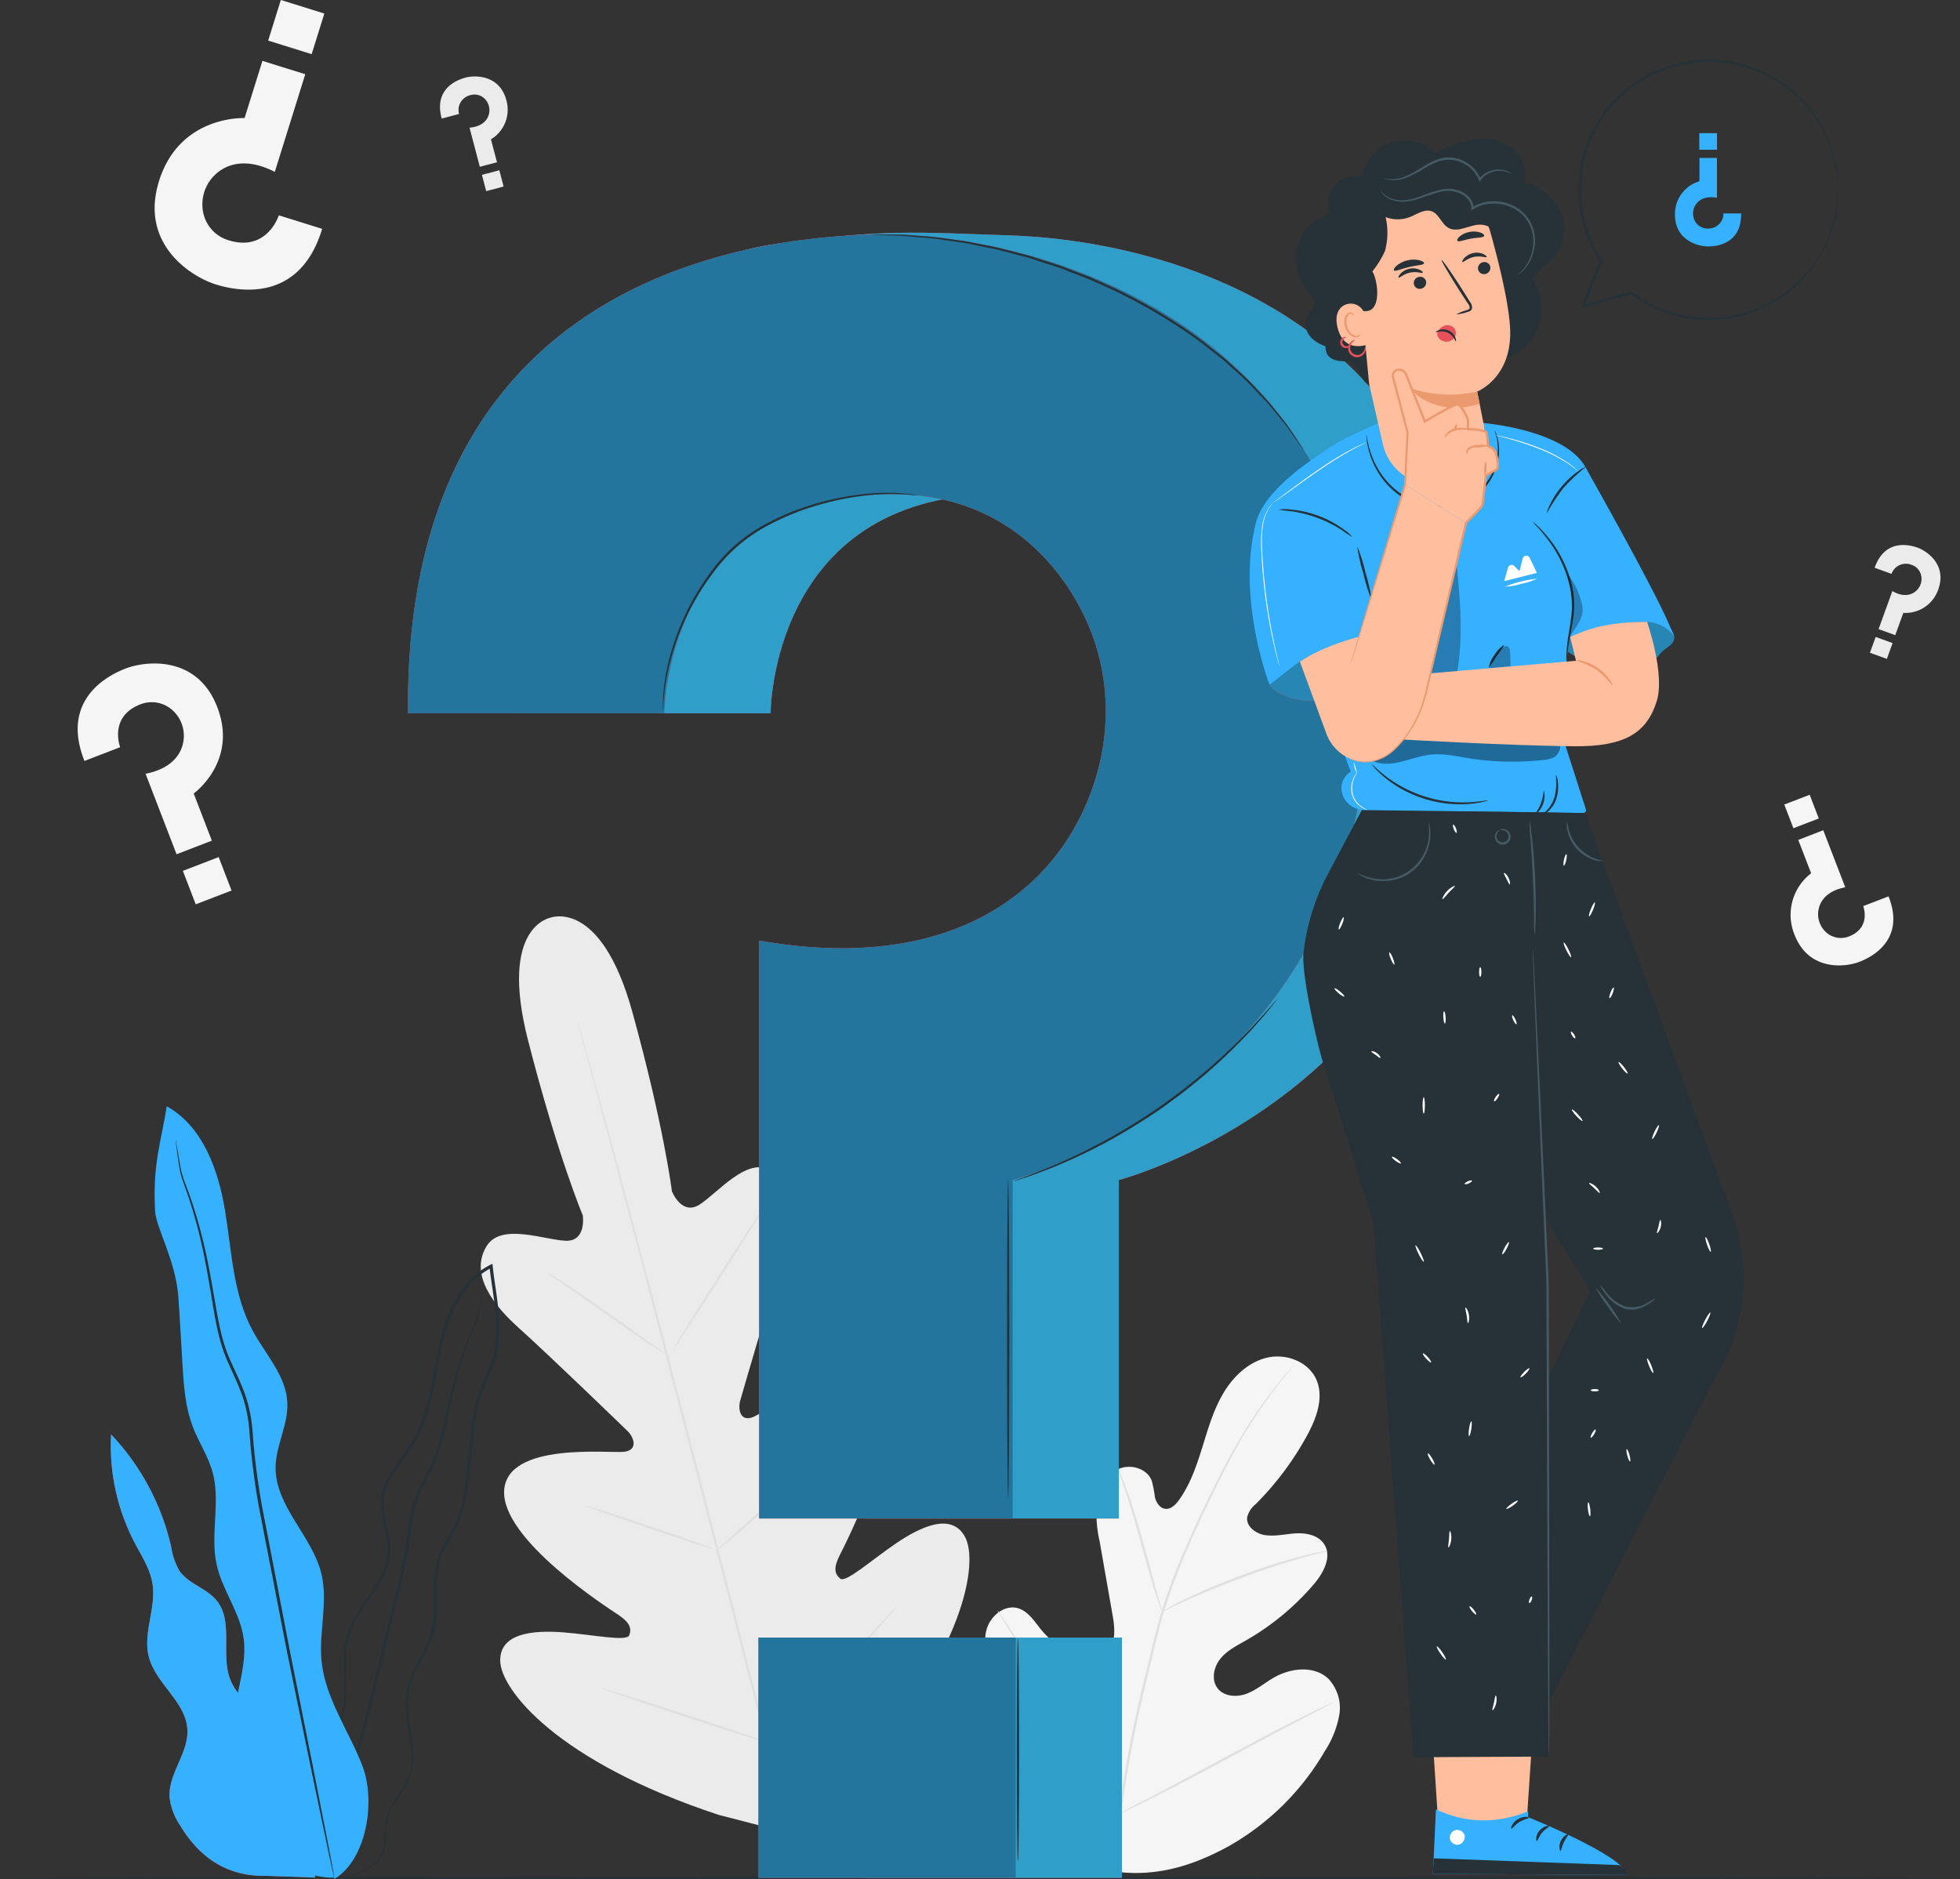 <svg xmlns="http://www.w3.org/2000/svg" width="451.286" height="432.765" viewBox="0 0 451.286 432.765">
  <rect x="0" y="0" width="451.286" height="432.765" fill="#333333" stroke="none"/>
  <g id="Group_1305" data-name="Group 1305" transform="translate(-66.43 83.629)">
    <g id="Group_1029" data-name="Group 1029" transform="translate(293.256 228.748)">
      <g id="Group_1003" data-name="Group 1003">
        <g id="Group_1002" data-name="Group 1002">
          <g id="Group_1001" data-name="Group 1001">
            <g id="Group_1000" data-name="Group 1000">
              <path id="Path_1483" data-name="Path 1483" d="M316.242,340.3c-17.614-8.34-24.644-28.163-27.127-46.631-.415-3.083-1.3-6.257-.3-9.193s4.094-5.348,7.057-4.522c2.458.687,3.9,3.166,5.542,5.141a18.187,18.187,0,0,0,8.349,5.65c2.124.682,4.643.893,6.39-.5,2.4-1.906,2.091-5.611,1.557-8.657q-1.5-8.513-2.991-17.027a28.817,28.817,0,0,1-.611-9.21c.458-3.054,2.1-6.1,4.861-7.4s6.632-.237,7.749,2.643a28.51,28.51,0,0,1,.729,3.781c.3,1.252,1.125,2.552,2.387,2.7,1.278.151,2.351-.919,3.111-1.965,2.626-3.61,4.09-7.936,5.419-12.218s2.582-8.646,4.869-12.486,5.786-7.169,10.109-8.154,9.432.922,11.26,5.021.064,8.9-2.076,12.835a69.02,69.02,0,0,1-11.884,15.9,5.682,5.682,0,0,0-1.939,2.949c-.318,2.144,1.949,3.837,4.069,4.166,2.4.372,4.826-.281,7.25-.4s5.177.491,6.456,2.585c1.775,2.9-.278,6.612-2.48,9.184a59.139,59.139,0,0,1-15.567,12.877c-2.1,1.2-4.342,2.319-5.884,4.2s-2.17,4.806-.714,6.768,4.378,2.177,6.653,1.344,4.162-2.464,6.258-3.687c3.922-2.29,9.38-2.917,12.677.249a9.785,9.785,0,0,1,2.469,8.357,22.547,22.547,0,0,1-3.346,8.316,59.451,59.451,0,0,1-22.054,21.824c-9.147,5.013-18,7.449-28.253,5.551" transform="translate(-288.359 -222.004)" fill="#f5f5f5"/>
            </g>
          </g>
        </g>
      </g>
      <g id="Group_1008" data-name="Group 1008" transform="translate(30.676 1.841)">
        <g id="Group_1007" data-name="Group 1007">
          <g id="Group_1006" data-name="Group 1006">
            <g id="Group_1005" data-name="Group 1005">
              <g id="Group_1004" data-name="Group 1004">
                <path id="Path_1484" data-name="Path 1484" d="M318.372,327.947A276.979,276.979,0,0,1,324.24,296.7l1.959-8.111c.649-2.66,1.292-5.3,2.081-7.84a138.31,138.31,0,0,1,5.37-14.346c1.929-4.481,3.923-8.662,5.815-12.558s3.743-7.49,5.561-10.695a109.639,109.639,0,0,1,9.693-14.474c1.275-1.614,2.3-2.832,3.012-3.65.342-.388.609-.694.812-.924a2.258,2.258,0,0,1,.291-.3,2.231,2.231,0,0,1-.246.339c-.191.239-.447.556-.769.961-.68.84-1.68,2.081-2.926,3.713a115.915,115.915,0,0,0-9.517,14.537c-1.791,3.209-3.607,6.807-5.486,10.7s-3.848,8.086-5.759,12.56a140.022,140.022,0,0,0-5.317,14.3c-.781,2.53-1.416,5.145-2.065,7.813l-1.955,8.107a284.016,284.016,0,0,0-5.9,31.173" transform="translate(-318.372 -223.805)" fill="#e0e0e0"/>
              </g>
            </g>
          </g>
        </g>
      </g>
      <g id="Group_1013" data-name="Group 1013" transform="translate(30.61 25.953)">
        <g id="Group_1012" data-name="Group 1012">
          <g id="Group_1011" data-name="Group 1011">
            <g id="Group_1010" data-name="Group 1010">
              <g id="Group_1009" data-name="Group 1009">
                <path id="Path_1485" data-name="Path 1485" d="M328.438,280.183a6.273,6.273,0,0,1-.517-1.25c-.3-.816-.7-2.009-1.172-3.491-.944-2.962-2.11-7.1-3.376-11.662s-2.488-8.673-3.475-11.614c-.49-1.471-.9-2.658-1.19-3.474a6.261,6.261,0,0,1-.395-1.295,6.149,6.149,0,0,1,.6,1.213c.357.793.824,1.962,1.362,3.422,1.089,2.916,2.374,7.022,3.643,11.592,1.239,4.507,2.359,8.585,3.214,11.7.4,1.405.73,2.589,1,3.539A6.124,6.124,0,0,1,328.438,280.183Z" transform="translate(-318.308 -247.397)" fill="#e0e0e0"/>
              </g>
            </g>
          </g>
        </g>
      </g>
      <g id="Group_1018" data-name="Group 1018" transform="translate(40.739 44.774)">
        <g id="Group_1017" data-name="Group 1017">
          <g id="Group_1016" data-name="Group 1016">
            <g id="Group_1015" data-name="Group 1015">
              <g id="Group_1014" data-name="Group 1014">
                <path id="Path_1486" data-name="Path 1486" d="M366.173,265.821a8.592,8.592,0,0,1-1.531.452c-.99.26-2.426.628-4.184,1.139-3.524.995-8.344,2.54-13.587,4.477s-9.91,3.91-13.246,5.428c-1.674.747-3.012,1.388-3.939,1.825a8.534,8.534,0,0,1-1.467.635,8.507,8.507,0,0,1,1.365-.834c.9-.5,2.214-1.2,3.871-2,3.3-1.617,7.962-3.646,13.218-5.6a140.381,140.381,0,0,1,13.679-4.327c1.777-.463,3.232-.773,4.242-.965A8.363,8.363,0,0,1,366.173,265.821Z" transform="translate(-328.219 -265.812)" fill="#e0e0e0"/>
              </g>
            </g>
          </g>
        </g>
      </g>
      <g id="Group_1023" data-name="Group 1023" transform="translate(2.833 58.461)">
        <g id="Group_1022" data-name="Group 1022">
          <g id="Group_1021" data-name="Group 1021">
            <g id="Group_1020" data-name="Group 1020">
              <g id="Group_1019" data-name="Group 1019">
                <path id="Path_1487" data-name="Path 1487" d="M319.333,325.923a2.068,2.068,0,0,1-.35-.433l-.91-1.3c-.786-1.137-1.88-2.811-3.2-4.9-2.65-4.17-6.13-10.046-9.882-16.581s-7.175-12.437-9.735-16.657c-1.251-2.05-2.28-3.737-3.046-4.99l-.822-1.362a2.044,2.044,0,0,1-.253-.5,2.1,2.1,0,0,1,.35.433l.91,1.3c.786,1.136,1.879,2.81,3.2,4.9,2.65,4.17,6.13,10.046,9.883,16.583s7.174,12.435,9.734,16.656c1.252,2.048,2.28,3.736,3.046,4.988.329.545.6.994.822,1.363A2.064,2.064,0,0,1,319.333,325.923Z" transform="translate(-291.13 -279.203)" fill="#e0e0e0"/>
              </g>
            </g>
          </g>
        </g>
      </g>
      <g id="Group_1028" data-name="Group 1028" transform="translate(31.035 79.581)">
        <g id="Group_1027" data-name="Group 1027">
          <g id="Group_1026" data-name="Group 1026">
            <g id="Group_1025" data-name="Group 1025">
              <g id="Group_1024" data-name="Group 1024">
                <path id="Path_1488" data-name="Path 1488" d="M367.966,299.87a2.139,2.139,0,0,1-.48.3l-1.427.762c-1.32.69-3.1,1.62-5.272,2.75-4.45,2.324-10.56,5.6-17.308,9.237s-12.894,6.863-17.395,9.1c-2.25,1.116-4.079,2-5.356,2.588l-1.474.665a2.123,2.123,0,0,1-.531.2,2.135,2.135,0,0,1,.48-.3l1.428-.762,5.27-2.75c4.451-2.323,10.562-5.6,17.311-9.238s12.892-6.861,17.393-9.093c2.25-1.117,4.079-2,5.357-2.588l1.474-.666A2.009,2.009,0,0,1,367.966,299.87Z" transform="translate(-318.724 -299.867)" fill="#e0e0e0"/>
              </g>
            </g>
          </g>
        </g>
      </g>
    </g>
    <g id="Group_1053" data-name="Group 1053" transform="translate(177.124 127.382)">
      <g id="Group_1031" data-name="Group 1031">
        <g id="Group_1030" data-name="Group 1030">
          <path id="Path_1489" data-name="Path 1489" d="M190.95,123.105s-12.145,1.687-5.327,28.284,12.6,40.305,12.6,40.305.916,6.025-3.94,5.839-14.758-4.129-18.117,1.111c-3.483,5.434-.437,11.983,7.18,18.838s23.754,22.484,25.207,23.9c1.428,1.393,2.51,4.344-.819,4.748s-26.967-2.371-27.613,8.925,23.713,26.9,26.343,28.662,3.045,3.132,2.455,4.66-8.446-.153-15.2-.667-14.679.076-14.505,6.624,12.963,23.094,50.275,35.4l17.662,4.57,13.056-12.858c26.265-29.219,29.141-49.933,26.038-55.7s-10.271-2.343-15.879,1.461-11.589,9.167-12.861,8.134-1.594-2.431-.185-5.264,14.789-28.482,8.616-37.963-25.307,4.673-28.4,5.977-3.616-1.795-3.07-3.713c.557-1.953,6.794-23.536,10-33.269s2.592-16.929-3.131-19.915c-5.519-2.878-12.152,5.464-16.274,8.039s-6.32-3.108-6.32-3.108-1.794-14.77-9.094-41.238-18.941-21.726-18.941-21.726" transform="translate(-174.734 -122.826)" fill="#ebebeb"/>
        </g>
      </g>
      <g id="Group_1034" data-name="Group 1034" transform="translate(22.281 24.108)">
        <g id="Group_1033" data-name="Group 1033">
          <g id="Group_1032" data-name="Group 1032">
            <path id="Path_1490" data-name="Path 1490" d="M246.651,338.174c-5.285-19.46-14.1-54.205-21.818-84s-14.73-56.738-19.916-76.223c-2.6-9.723-4.7-17.6-6.165-23.069-.722-2.706-1.284-4.816-1.672-6.274-.181-.7-.321-1.245-.421-1.635-.092-.369-.125-.562-.125-.562s.071.182.181.547c.113.386.271.925.474,1.62.413,1.451,1.01,3.553,1.775,6.247,1.535,5.425,3.7,13.293,6.34,23.023,5.285,19.461,12.36,46.4,20.077,76.185s16.471,64.55,21.657,84.034" transform="translate(-196.534 -146.414)" fill="#e0e0e0"/>
          </g>
        </g>
      </g>
      <g id="Group_1037" data-name="Group 1037" transform="translate(15.062 81.888)">
        <g id="Group_1036" data-name="Group 1036">
          <g id="Group_1035" data-name="Group 1035">
            <path id="Path_1491" data-name="Path 1491" d="M189.471,202.949a5.906,5.906,0,0,1,1.163.624c.732.43,1.77,1.083,3.046,1.9,2.548,1.641,6.01,4,9.783,6.67l9.634,6.872c1.161.819,2.142,1.509,2.93,2.064a5.944,5.944,0,0,1,1.049.8,5.934,5.934,0,0,1-1.168-.616c-.731-.432-1.77-1.085-3.038-1.917-2.533-1.668-5.962-4.07-9.734-6.741l-9.679-6.8-2.944-2.049A5.851,5.851,0,0,1,189.471,202.949Z" transform="translate(-189.47 -202.946)" fill="#e0e0e0"/>
          </g>
        </g>
      </g>
      <g id="Group_1040" data-name="Group 1040" transform="translate(44.136 67.429)">
        <g id="Group_1039" data-name="Group 1039">
          <g id="Group_1038" data-name="Group 1038">
            <path id="Path_1492" data-name="Path 1492" d="M217.919,221.33c-.131-.085,4.415-7.436,10.154-16.416s10.5-16.2,10.633-16.114-4.414,7.433-10.155,16.418S218.051,221.414,217.919,221.33Z" transform="translate(-217.916 -188.799)" fill="#e0e0e0"/>
          </g>
        </g>
      </g>
      <g id="Group_1043" data-name="Group 1043" transform="translate(53.928 122.714)">
        <g id="Group_1042" data-name="Group 1042">
          <g id="Group_1041" data-name="Group 1041">
            <path id="Path_1493" data-name="Path 1493" d="M227.5,266.413a6.144,6.144,0,0,1,.97-.937l2.755-2.41c2.322-2.039,5.519-4.867,8.931-8.117s6.413-6.287,8.563-8.508l2.549-2.628a6.048,6.048,0,0,1,.983-.921,6.14,6.14,0,0,1-.821,1.069c-.556.663-1.378,1.609-2.419,2.753-2.078,2.295-5.035,5.391-8.465,8.645s-6.67,6.049-9.063,8.012c-1.2.977-2.181,1.757-2.875,2.275A6.2,6.2,0,0,1,227.5,266.413Z" transform="translate(-227.498 -242.891)" fill="#e0e0e0"/>
          </g>
        </g>
      </g>
      <g id="Group_1046" data-name="Group 1046" transform="translate(24.033 135.674)">
        <g id="Group_1045" data-name="Group 1045">
          <g id="Group_1044" data-name="Group 1044">
            <path id="Path_1494" data-name="Path 1494" d="M198.248,255.578a5.3,5.3,0,0,1,1.211.293l3.234,1c2.723.868,6.472,2.1,10.6,3.5s7.86,2.7,10.55,3.66l3.176,1.171a5.167,5.167,0,0,1,1.14.5,5.281,5.281,0,0,1-1.21-.294l-3.234-1c-2.723-.869-6.473-2.1-10.6-3.5s-7.859-2.7-10.549-3.661l-3.176-1.171A5.324,5.324,0,0,1,198.248,255.578Z" transform="translate(-198.248 -255.571)" fill="#e0e0e0"/>
          </g>
        </g>
      </g>
      <g id="Group_1049" data-name="Group 1049" transform="translate(27.488 177.626)">
        <g id="Group_1048" data-name="Group 1048">
          <g id="Group_1047" data-name="Group 1047">
            <path id="Path_1495" data-name="Path 1495" d="M201.628,296.623a8.66,8.66,0,0,1,1.545.391l4.15,1.266c3.5,1.093,8.312,2.64,13.622,4.383s10.109,3.35,13.573,4.54l4.093,1.438a8.518,8.518,0,0,1,1.476.6,8.654,8.654,0,0,1-1.545-.391l-4.149-1.266c-3.5-1.094-8.313-2.64-13.625-4.384s-10.107-3.349-13.571-4.539l-4.092-1.438A8.5,8.5,0,0,1,201.628,296.623Z" transform="translate(-201.628 -296.617)" fill="#e0e0e0"/>
          </g>
        </g>
      </g>
      <g id="Group_1052" data-name="Group 1052" transform="translate(65.112 158.997)">
        <g id="Group_1051" data-name="Group 1051">
          <g id="Group_1050" data-name="Group 1050">
            <path id="Path_1496" data-name="Path 1496" d="M238.441,309.084a9.763,9.763,0,0,1,1.2-1.217l3.383-3.183c2.853-2.69,6.779-6.421,11-10.661s7.95-8.169,10.625-11.035l3.171-3.393a9.9,9.9,0,0,1,1.212-1.2,9.72,9.72,0,0,1-1.047,1.349c-.7.844-1.736,2.049-3.041,3.516-2.6,2.939-6.287,6.924-10.52,11.167s-8.2,7.938-11.128,10.556c-1.467,1.305-2.664,2.349-3.508,3.052A9.782,9.782,0,0,1,238.441,309.084Z" transform="translate(-238.44 -278.39)" fill="#e0e0e0"/>
          </g>
        </g>
      </g>
    </g>
    <g id="Group_1054" data-name="Group 1054" transform="translate(102.032 -83.629)">
      <path id="Path_1497" data-name="Path 1497" d="M139.834-31.239l-9.974-3.112s-2.612,8.375-11.363,5.81a8.454,8.454,0,0,1-6.208-7.59,9.36,9.36,0,0,1,3.231-7.857c2.561-2.262,7.059-3.641,13.413-.359l7.016-22.491-9.863-3.076-4.11,13.173s-14.949-.739-19.7,14.505c-4.55,14.585,7.473,22.053,13.072,23.8C119.624-17.1,134.532-13.584,139.834-31.239Z" transform="translate(-101.264 83.932)" fill="#f5f5f5"/>
      <rect id="Rectangle_98" data-name="Rectangle 98" width="10.485" height="9.793" transform="matrix(-0.955, -0.298, 0.298, -0.955, 36.157, 12.471)" fill="#f5f5f5"/>
    </g>
    <g id="Group_1055" data-name="Group 1055" transform="translate(167.738 -66.016)">
      <path id="Path_1498" data-name="Path 1498" d="M165.945-56.708l3.994-1.054a3.509,3.509,0,0,1,2.585-4.333,3.341,3.341,0,0,1,3.673,1.237,3.7,3.7,0,0,1,.569,3.31c-.383,1.295-1.6,2.7-4.416,2.938l2.375,9.005,3.949-1.041-1.391-5.276a7.975,7.975,0,0,0,3.551-9c-1.54-5.841-7.136-5.816-9.378-5.224C169.741-65.69,164.01-63.735,165.945-56.708Z" transform="translate(-165.551 66.397)" fill="#ebebeb"/>
      <rect id="Rectangle_99" data-name="Rectangle 99" width="4.145" height="3.872" transform="matrix(0.967, -0.255, 0.255, 0.967, 9.653, 22.652)" fill="#ebebeb"/>
    </g>
    <g id="Group_1056" data-name="Group 1056" transform="translate(496.98 41.878)">
      <path id="Path_1499" data-name="Path 1499" d="M488.745,44.406l3.884,1.407a3.511,3.511,0,0,1,4.592-2.092,3.343,3.343,0,0,1,2.316,3.109,3.7,3.7,0,0,1-1.415,3.045c-1.053.847-2.854,1.312-5.3-.1l-3.173,8.757,3.841,1.391,1.858-5.13a7.976,7.976,0,0,0,8.041-5.377c2.057-5.679-2.557-8.843-4.737-9.633C496.98,39.182,491.154,37.528,488.745,44.406Z" transform="translate(-487.662 -39.168)" fill="#ebebeb"/>
      <rect id="Rectangle_100" data-name="Rectangle 100" width="4.145" height="3.872" transform="translate(1.319 21.167) rotate(19.914)" fill="#ebebeb"/>
    </g>
    <g id="Group_1057" data-name="Group 1057" transform="translate(84.317 69.157)">
      <path id="Path_1500" data-name="Path 1500" d="M85.491,88.3l8.22-3.166s-2.659-6.9,4.465-9.788a7.127,7.127,0,0,1,8.076,1.763,7.893,7.893,0,0,1,1.979,6.884c-.508,2.835-2.759,6.1-8.674,7.26l7.14,18.533,8.127-3.131L110.643,95.8s10.265-7.338,5.425-19.9c-4.631-12.019-16.485-10.659-21.1-8.882C91.44,68.376,79.75,73.86,85.491,88.3Z" transform="translate(-83.931 -65.858)" fill="#f5f5f5"/>
      <rect id="Rectangle_101" data-name="Rectangle 101" width="8.84" height="8.256" transform="matrix(0.933, -0.359, 0.359, 0.933, 24.215, 47.755)" fill="#f5f5f5"/>
    </g>
    <g id="Group_1058" data-name="Group 1058" transform="translate(477.257 99.386)">
      <path id="Path_1501" data-name="Path 1501" d="M492.36,118.655l-5.825,2.244s1.884,4.891-3.165,6.936a5.048,5.048,0,0,1-5.723-1.25,5.591,5.591,0,0,1-1.4-4.877c.361-2.009,1.955-4.324,6.148-5.145l-5.06-13.134-5.759,2.219,2.964,7.694a12.052,12.052,0,0,0-3.844,14.1c3.281,8.517,11.681,7.553,14.951,6.293C488.144,132.775,496.428,128.889,492.36,118.655Z" transform="translate(-468.357 -95.258)" fill="#f5f5f5"/>
      <rect id="Rectangle_102" data-name="Rectangle 102" width="6.264" height="5.85" transform="translate(7.949 5.459) rotate(158.931)" fill="#f5f5f5"/>
    </g>
    <g id="Group_1059" data-name="Group 1059" transform="translate(66.43 348.529)">
      <path id="Path_1502" data-name="Path 1502" d="M517.716,339.465c0,.147-101.031.267-225.632.267-124.643,0-225.654-.12-225.654-.267s101.011-.266,225.654-.266C416.685,339.2,517.716,339.318,517.716,339.465Z" transform="translate(-66.43 -339.199)" fill="#263238"/>
    </g>
    <g id="Group_1062" data-name="Group 1062" transform="translate(91.935 246.699)">
      <g id="Group_1061" data-name="Group 1061">
        <g id="Group_1060" data-name="Group 1060">
          <path id="Path_1503" data-name="Path 1503" d="M130.687,315.12c.971-3.759-1.494-7.533-4.257-10.26s-6.065-5.17-7.5-8.775c-2.328-5.842.8-13.405-3.171-18.28-2.337-2.868-6.53-3.827-8.6-6.89a15.682,15.682,0,0,1-1.868-5.474,55.6,55.6,0,0,0-13.828-25.875A48.257,48.257,0,0,0,96.881,264.5c1.61,3.064,3.585,6.052,4.119,9.471.866,5.554-2.234,11.274-.87,16.727,1.561,6.236,8.565,10.41,8.9,16.83.281,5.427-4.449,10.19-4.1,15.614a14.641,14.641,0,0,0,2.414,6.435c4.2,6.977,10.361,11.781,19.705,11.625l11.444.4Z" transform="translate(-91.384 -239.567)" fill="#e8505b"/>
        </g>
      </g>
    </g>
    <g id="Group_1066" data-name="Group 1066" transform="translate(91.935 246.699)">
      <g id="Group_1065" data-name="Group 1065">
        <g id="Group_1064" data-name="Group 1064">
          <g id="Group_1063" data-name="Group 1063">
            <path id="Path_1504" data-name="Path 1504" d="M130.687,315.12c.971-3.759-1.494-7.533-4.257-10.26s-6.065-5.17-7.5-8.775c-2.328-5.842.8-13.405-3.171-18.28-2.337-2.868-6.53-3.827-8.6-6.89a15.682,15.682,0,0,1-1.868-5.474,55.6,55.6,0,0,0-13.828-25.875A48.257,48.257,0,0,0,96.881,264.5c1.61,3.064,3.585,6.052,4.119,9.471.866,5.554-2.234,11.274-.87,16.727,1.561,6.236,8.565,10.41,8.9,16.83.281,5.427-4.449,10.19-4.1,15.614a14.641,14.641,0,0,0,2.414,6.435c4.2,6.977,10.361,11.781,19.705,11.625l11.444.4Z" transform="translate(-91.384 -239.567)" fill="#36b1ff"/>
          </g>
        </g>
      </g>
    </g>
    <g id="Group_1075" data-name="Group 1075" transform="translate(135.562 207.386)">
      <g id="Group_1070" data-name="Group 1070" transform="translate(0)">
        <g id="Group_1069" data-name="Group 1069">
          <g id="Group_1068" data-name="Group 1068">
            <g id="Group_1067" data-name="Group 1067">
              <path id="Path_1505" data-name="Path 1505" d="M139.87,342.757a9.122,9.122,0,0,0,3.151-.067,19.172,19.172,0,0,0,3.718-.936,15.758,15.758,0,0,0,4.593-2.516,6.4,6.4,0,0,0,1.89-2.517,11.833,11.833,0,0,0,.539-3.419,33.229,33.229,0,0,1,.267-3.7,10.225,10.225,0,0,1,1.4-3.682c1.35-2.37,3.591-4.614,4.314-7.832.783-3.166.222-6.591-.311-10.032s-1.047-7.176.267-10.752c1.227-3.579,3.738-6.81,4.993-10.845,1.249-4.076.666-8.459.93-12.782a16.971,16.971,0,0,1,1.492-6.354c.926-2.026,2.21-3.937,3.212-6.069,2.032-4.312,2.391-9.2,2.946-13.987q.406-3.62.822-7.313a35.732,35.732,0,0,1,1.271-7.319,64.638,64.638,0,0,1,2.737-7.083,23.481,23.481,0,0,0,1.329-3.7,37.185,37.185,0,0,0,.369-3.936,46.34,46.34,0,0,0-.3-7.922c-.311-2.642-.787-5.26-1.071-7.907-.017-.156-.036-.313-.051-.456l-.059-.527-.469.234a17.707,17.707,0,0,0-6.161,5.2,28.049,28.049,0,0,0-3.785,6.977c-1.912,4.916-2.6,10.069-3.564,14.987-.941,4.917-2.181,9.755-4.7,13.842-1.254,2.038-2.772,3.9-4.1,5.887a16.169,16.169,0,0,0-2.839,6.522c-.678,4.842,1.99,9.094,1.435,13.381a14.861,14.861,0,0,1-2.088,5.939c-1.039,1.828-2.261,3.524-3.42,5.229a33.593,33.593,0,0,0-3.072,5.28,16.72,16.72,0,0,0-1.405,5.737c-.279,3.86.268,7.521-.014,10.978A25.254,25.254,0,0,1,141.3,310.7c-1.385,2.816-2.924,5.362-4.214,7.831a39.815,39.815,0,0,0-1.735,3.648,17.951,17.951,0,0,0-1,3.617,22.823,22.823,0,0,0-.084,6.533,16.449,16.449,0,0,0,3.274,8.33,7.846,7.846,0,0,0,.926,1,4.615,4.615,0,0,0,.751.639c.427.314.655.458.655.458a14.358,14.358,0,0,1-2.217-2.191,16.568,16.568,0,0,1-3.106-8.274,22.718,22.718,0,0,1,.146-6.438,17.611,17.611,0,0,1,1.012-3.533,39.978,39.978,0,0,1,1.746-3.6c1.3-2.447,2.856-4.983,4.27-7.816a25.71,25.71,0,0,0,2.923-9.572c.3-3.53-.231-7.2.06-10.973a16.158,16.158,0,0,1,1.38-5.545,33.052,33.052,0,0,1,3.038-5.175c1.158-1.694,2.394-3.4,3.462-5.262a15.466,15.466,0,0,0,2.184-6.182c.552-4.567-2.1-8.847-1.407-13.347a15.532,15.532,0,0,1,2.743-6.24c1.307-1.951,2.832-3.813,4.124-5.9,2.6-4.2,3.86-9.135,4.811-14.072.973-4.948,1.663-10.047,3.54-14.863a27.335,27.335,0,0,1,3.686-6.792,16.962,16.962,0,0,1,5.9-4.986l-.527-.292c.016.146.034.3.052.462.287,2.678.766,5.3,1.073,7.912a45.7,45.7,0,0,1,.3,7.8,37.469,37.469,0,0,1-.352,3.817,22.929,22.929,0,0,1-1.284,3.568,64.943,64.943,0,0,0-2.759,7.162,36.31,36.31,0,0,0-1.289,7.44q-.411,3.7-.812,7.319c-.547,4.809-.906,9.617-2.862,13.778-.967,2.073-2.25,3.989-3.2,6.08a17.635,17.635,0,0,0-1.534,6.589c-.249,4.417.325,8.735-.87,12.647-1.186,3.893-3.682,7.142-4.944,10.835-1.35,3.732-.791,7.6-.245,11.018.553,3.445,1.108,6.8.37,9.841-.661,3.074-2.837,5.3-4.214,7.736a10.587,10.587,0,0,0-1.42,3.828,33.217,33.217,0,0,0-.241,3.746,11.623,11.623,0,0,1-.488,3.327,6.134,6.134,0,0,1-1.775,2.408,15.691,15.691,0,0,1-4.483,2.529,19.7,19.7,0,0,1-3.667.994,14.577,14.577,0,0,1-2.327.225C140.143,342.749,139.87,342.757,139.87,342.757Z" transform="translate(-134.069 -201.103)" fill="#263238"/>
            </g>
          </g>
        </g>
      </g>
      <g id="Group_1074" data-name="Group 1074" transform="translate(5.797 6.828)">
        <g id="Group_1073" data-name="Group 1073">
          <g id="Group_1072" data-name="Group 1072">
            <g id="Group_1071" data-name="Group 1071">
              <path id="Path_1506" data-name="Path 1506" d="M175.906,207.784a1.353,1.353,0,0,0-.11.346c-.067.274-.15.612-.252,1.03-.225.9-.494,2.262-.926,3.963-.45,1.695-1.487,3.613-2.375,5.977-.923,2.346-1.859,5.064-2.721,8.118s-1.647,6.441-2.455,10.071c-.834,3.624-1.667,7.511-3.663,11.177-.938,1.859-2,3.741-2.833,5.8a27,27,0,0,0-1.649,6.567,132.565,132.565,0,0,1-2.467,13.846c-2.295,9.379-4.48,18.311-6.471,26.445-2.038,8.106-3.875,15.411-5.423,21.568-1.507,6.1-2.731,11.06-3.595,14.556q-.6,2.517-.941,3.967l-.227,1.036a1.315,1.315,0,0,0-.052.359,1.331,1.331,0,0,0,.125-.34c.08-.271.178-.605.3-1.018q.391-1.433,1.074-3.933c.918-3.482,2.22-8.421,3.822-14.5,1.592-6.147,3.48-13.437,5.576-21.529,2.008-8.136,4.215-17.071,6.531-26.452a130.843,130.843,0,0,0,2.463-13.9,26.394,26.394,0,0,1,1.586-6.408c.808-2.006,1.848-3.879,2.787-5.757,2.013-3.735,2.852-7.74,3.654-11.349.783-3.641,1.524-7.021,2.36-10.065s1.721-5.762,2.6-8.11c.842-2.356,1.847-4.3,2.269-6.05.4-1.742.614-3.089.794-4.006.073-.424.133-.768.181-1.046A1.339,1.339,0,0,0,175.906,207.784Z" transform="translate(-139.741 -207.784)" fill="#263238"/>
            </g>
          </g>
        </g>
      </g>
    </g>
    <g id="Group_1078" data-name="Group 1078" transform="translate(102.032 171.13)">
      <g id="Group_1077" data-name="Group 1077">
        <g id="Group_1076" data-name="Group 1076">
          <path id="Path_1507" data-name="Path 1507" d="M142.614,343.576c7.475-4.444,9.621-17.93,6.5-26.048s-8.576-15.535-9.417-24.19c-.647-6.654,1.531-13.482-.018-19.985-2.091-8.775-10.659-15.573-10.56-24.6.055-5.061,2.934-9.824,2.705-14.881-.281-6.2-5.042-11.123-7.991-16.587-4.513-8.364-4.811-18.252-6.354-27.63s-5.116-19.42-13.428-24.029c-1.228,7.961-3.323,13.414-2.665,24.2.237,3.874,4.736,11.289,5.348,19.778.366,5.074.619,10.154.929,15.232.3,4.942.622,9.972,2.394,14.6,1.356,3.542,3.537,6.761,4.545,10.418,1.9,6.881-.595,14.333.936,21.3,1.3,5.907,5.384,10.989,6.219,16.978,1.173,8.415-4.272,17.157-1.485,25.184,1.384,3.982,4.66,7.18,5.59,11.293.721,3.191-.065,6.569.588,9.774,1.053,5.163,10.9,9.175,16.163,8.855" transform="translate(-101.264 -165.63)" fill="#36b1ff"/>
        </g>
      </g>
    </g>
    <g id="Group_1082" data-name="Group 1082" transform="translate(106.878 179.033)">
      <g id="Group_1081" data-name="Group 1081">
        <g id="Group_1080" data-name="Group 1080">
          <g id="Group_1079" data-name="Group 1079">
            <path id="Path_1508" data-name="Path 1508" d="M106.009,173.362a2.1,2.1,0,0,0,.033.45c.043.334.1.766.169,1.308.172,1.15.364,2.838.752,5.021.418,2.2,1.549,4.667,2.453,7.647.955,2.971,1.9,6.4,2.742,10.236s1.566,8.08,2.316,12.65c.774,4.535,1.566,9.546,3.832,14.3,1.049,2.39,2.225,4.78,3.107,7.329a32.869,32.869,0,0,1,1.577,8.077,163.207,163.207,0,0,0,2.192,17.414c2.289,11.8,4.471,23.031,6.455,33.259,2.092,10.186,3.977,19.364,5.564,27.09l3.813,18.25,1.073,4.955c.124.532.222.957.3,1.285a2.02,2.02,0,0,0,.126.432,2.05,2.05,0,0,0-.052-.448c-.058-.331-.133-.76-.226-1.3-.224-1.187-.538-2.856-.938-4.982-.855-4.369-2.078-10.608-3.584-18.3-1.542-7.735-3.375-16.923-5.409-27.122-1.966-10.224-4.127-21.456-6.4-33.249a164.922,164.922,0,0,1-2.2-17.357,33.546,33.546,0,0,0-1.63-8.24c-.91-2.6-2.1-5-3.152-7.373-2.253-4.686-3.044-9.581-3.85-14.131-.775-4.56-1.521-8.818-2.41-12.661s-1.863-7.279-2.858-10.25c-.951-2.991-2.116-5.44-2.564-7.58-.426-2.143-.668-3.849-.886-4.984-.1-.539-.179-.966-.24-1.3A2.062,2.062,0,0,0,106.009,173.362Z" transform="translate(-106.004 -173.362)" fill="#263238"/>
          </g>
        </g>
      </g>
    </g>
    <g id="Group_1083" data-name="Group 1083" transform="translate(452.092 -52.963)">
      <path id="Path_1509" data-name="Path 1509" d="M459-35.263h-4.069a3.458,3.458,0,0,1-3.551,3.477,3.291,3.291,0,0,1-3.188-2.1,3.644,3.644,0,0,1,.29-3.3c.69-1.138,2.2-2.172,4.944-1.688v-9.174h-4.023v5.374a7.856,7.856,0,0,0-5.643,7.677c0,5.949,5.336,7.331,7.619,7.331C453.132-27.663,459.082-28.085,459-35.263Z" transform="translate(-443.766 53.748)" fill="#36b1ff"/>
      <rect id="Rectangle_103" data-name="Rectangle 103" width="4.083" height="3.813" transform="translate(9.677 3.813) rotate(180)" fill="#36b1ff"/>
    </g>
    <g id="Group_1089" data-name="Group 1089" transform="translate(429.799 -69.936)">
      <g id="Group_1088" data-name="Group 1088">
        <g id="Group_1087" data-name="Group 1087">
          <g id="Group_1086" data-name="Group 1086">
            <g id="Group_1085" data-name="Group 1085">
              <g id="Group_1084" data-name="Group 1084">
                <path id="Path_1510" data-name="Path 1510" d="M481.769-40.218a2.932,2.932,0,0,0,.008-.515c-.01-.373-.025-.874-.043-1.513-.015-.332-.015-.706-.049-1.115q-.087-.615-.188-1.335l-.224-1.558q-.2-.82-.431-1.741a28.167,28.167,0,0,0-3.677-8.434,30.264,30.264,0,0,0-8.5-8.723A30.533,30.533,0,0,0,454.792-70.1a30.712,30.712,0,0,0-4.078-.082c-.689.048-1.391.034-2.086.135l-2.1.316a29.912,29.912,0,0,0-8.3,2.835,31.926,31.926,0,0,0-7.459,5.421,31.315,31.315,0,0,0-5.611,7.81,28.382,28.382,0,0,0-2.922,9.521,18.753,18.753,0,0,0-.216,2.539,22.64,22.64,0,0,0-.047,2.567,30.51,30.51,0,0,0,.649,5.141,30.049,30.049,0,0,0,4.308,10.236l-.032-.311-4.184,10.426-.248.617.641-.177,11.147-3.064-.275-.053a29.91,29.91,0,0,0,12.736,5.564,27.1,27.1,0,0,0,6.525.4,20.959,20.959,0,0,0,3.135-.3l1.525-.237c.5-.093.987-.245,1.476-.365a29.809,29.809,0,0,0,16.958-11.632,28.519,28.519,0,0,0,3.652-6.922l.558-1.559q.2-.771.376-1.48t.335-1.354c.084-.435.128-.854.188-1.247.1-.788.236-1.481.267-2.088s.037-1.107.051-1.532c.009-.387.015-.7.02-.935a1.492,1.492,0,0,0-.01-.317,1.3,1.3,0,0,0-.044.316c-.018.239-.043.546-.074.932-.029.422-.062.928-.1,1.522s-.2,1.288-.315,2.069a29.586,29.586,0,0,1-5.222,12.367,29.523,29.523,0,0,1-16.77,11.34c-.481.113-.959.262-1.451.351l-1.5.225a20.347,20.347,0,0,1-3.077.276,26.572,26.572,0,0,1-6.4-.422,29.377,29.377,0,0,1-12.459-5.487l-.125-.094-.151.042-11.152,3.042.392.441q2.051-5.093,4.2-10.421l.066-.163-.1-.148a29.413,29.413,0,0,1-4.206-10.007,29.857,29.857,0,0,1-.637-5.025,22.574,22.574,0,0,1,.046-2.509,18.277,18.277,0,0,1,.21-2.484,27.741,27.741,0,0,1,2.847-9.31,30.713,30.713,0,0,1,5.475-7.65,31.4,31.4,0,0,1,7.289-5.325,29.363,29.363,0,0,1,8.121-2.8l2.057-.319c.682-.1,1.37-.09,2.046-.14a30.477,30.477,0,0,1,4,.063A30.146,30.146,0,0,1,468.4-64.754a30.09,30.09,0,0,1,8.443,8.531,28.349,28.349,0,0,1,3.741,8.3q.242.909.458,1.718.135.823.253,1.541c.078.475.151.917.218,1.323.045.406.055.777.082,1.107.046.635.083,1.133.109,1.5A2.818,2.818,0,0,0,481.769-40.218Z" transform="translate(-421.954 70.231)" fill="#263238"/>
              </g>
            </g>
          </g>
        </g>
      </g>
    </g>
    <path id="Path_1511" data-name="Path 1511" d="M182.269,79.461H241.3s0-49.561,51.5-50.448c26.749-.461,40.618,17.06,46.253,30.484,6.543,15.588,4.564,33.352-4.2,47.807-10.012,16.507-31.574,33.093-71.355,26.085L263.12,264.9h58.366V186.937s81.859-21.161,81.859-111.374c0-86.315-69.8-104.96-107.312-106.158-20.876-.667-28.442-1.564-54.258,2.1C208.874-23.824,181.573,14.377,182.269,79.461Z" transform="translate(2.556 1.157)" fill="#e8505b"/>
    <rect id="Rectangle_104" data-name="Rectangle 104" width="59.235" height="55.323" transform="translate(265.512 293.472)" fill="#e8505b"/>
    <rect id="Rectangle_105" data-name="Rectangle 105" width="59.235" height="55.323" transform="translate(265.512 293.472)" fill="#2f9ec9"/>
    <path id="Path_1512" data-name="Path 1512" d="M182.269,79.461H241.3s0-49.561,51.5-50.448c26.749-.461,40.618,17.06,46.253,30.484,6.543,15.588,4.564,33.352-4.2,47.807-10.012,16.507-31.574,33.093-71.355,26.085L263.12,264.9h58.366V186.937s81.859-21.161,81.859-111.374c0-86.315-69.8-104.96-107.312-106.158-20.876-.667-28.442-1.564-54.258,2.1C208.874-23.824,181.573,14.377,182.269,79.461Z" transform="translate(2.556 1.157)" fill="#2f9ec9"/>
    <path id="Path_1513" data-name="Path 1513" d="M158.346,79.452h59.028s0-49.561,51.5-50.448c26.749-.461,40.618,17.06,46.253,30.484,6.543,15.588,4.564,33.352-4.2,47.807-10.011,16.507-31.951,31.511-71.731,24.5V264.889h58.366V186.928s81.859-21.161,81.859-111.374c0-86.315-77.4-106.361-110.537-106.361C243.547-30.807,157.233-24.682,158.346,79.452Z" transform="translate(2.028 1.166)" fill="#e8505b"/>
    <path id="Path_1514" data-name="Path 1514" d="M158.346,79.452h59.028s0-49.561,51.5-50.448c26.749-.461,40.618,17.06,46.253,30.484,6.543,15.588,4.564,33.352-4.2,47.807-10.011,16.507-31.951,31.511-71.731,24.5V264.889h58.366V186.928s81.859-21.161,81.859-111.374c0-86.315-77.4-106.361-110.537-106.361C243.547-30.807,157.233-24.682,158.346,79.452Z" transform="translate(2.028 1.166)" fill="#23759e"/>
    <rect id="Rectangle_106" data-name="Rectangle 106" width="59.235" height="55.323" transform="translate(241.061 293.472)" fill="#e8505b"/>
    <rect id="Rectangle_107" data-name="Rectangle 107" width="59.235" height="55.323" transform="translate(241.061 293.472)" fill="#23759e"/>
    <g id="Group_1090" data-name="Group 1090" transform="translate(219.049 29.842)">
      <path id="Path_1515" data-name="Path 1515" d="M274.278,28a5.628,5.628,0,0,1-.882-.054c-.578-.03-1.418-.192-2.516-.2a51.345,51.345,0,0,0-9.255.384,66.3,66.3,0,0,0-13.361,3.142,57.118,57.118,0,0,0-7.445,3.2,39.576,39.576,0,0,0-7.28,4.715,36.079,36.079,0,0,0-5.959,6.3A58.157,58.157,0,0,0,217.827,64.9a51.122,51.122,0,0,0-1.775,9.09c-.126,1.09-.158,1.94-.189,2.517a5.5,5.5,0,0,1-.079.88,5.464,5.464,0,0,1-.029-.882c0-.58,0-1.435.09-2.533a47.4,47.4,0,0,1,1.62-9.175,58.669,58.669,0,0,1,5.22-12.8,59.716,59.716,0,0,1,4.481-6.845A36.264,36.264,0,0,1,233.2,38.77,39.617,39.617,0,0,1,240.579,34a56.379,56.379,0,0,1,7.523-3.2,64.65,64.65,0,0,1,13.477-3.053,47.673,47.673,0,0,1,9.314-.217,25.045,25.045,0,0,1,2.516.3A5.291,5.291,0,0,1,274.278,28Z" transform="translate(-215.754 -27.393)" fill="#263238"/>
    </g>
    <g id="Group_1091" data-name="Group 1091" transform="translate(266.856 -29.622)">
      <path id="Path_1516" data-name="Path 1516" d="M362.181,18.74a1.317,1.317,0,0,1-.191-.233l-.517-.71-1.942-2.757c-.426-.6-.87-1.279-1.406-1.988l-1.844-2.235-2.113-2.572c-.769-.891-1.665-1.76-2.559-2.714-.916-.932-1.826-1.959-2.864-2.938l-3.3-2.984c-.575-.509-1.138-1.054-1.751-1.56l-1.9-1.5c-1.3-1-2.586-2.089-3.991-3.095a127.777,127.777,0,0,0-19.341-11.423L313.076-20.4l-5.352-2.077c-1.741-.722-3.519-1.235-5.238-1.8-1.728-.537-3.392-1.158-5.079-1.551l-4.889-1.285c-1.584-.419-3.158-.668-4.661-1-1.512-.282-2.954-.658-4.371-.835l-4.065-.588c-2.583-.443-4.953-.53-7.022-.739-1.036-.082-2-.192-2.888-.234l-2.436-.065-3.371-.108-.878-.042a1.316,1.316,0,0,1-.3-.032,1.208,1.208,0,0,1,.3-.022l.877-.011,3.377.008,2.443.019c.891.027,1.857.123,2.9.191,2.075.18,4.455.242,7.048.662l4.082.556c1.425.166,2.873.532,4.392.806,1.51.32,3.092.561,4.683.974L297.54-26.3c1.694.388,3.366,1.007,5.1,1.54,1.727.564,3.514,1.075,5.262,1.8l5.376,2.077,5.41,2.444a125.588,125.588,0,0,1,19.4,11.507c1.407,1.015,2.7,2.117,4,3.127l1.9,1.514c.612.511,1.174,1.062,1.749,1.577L349.032,2.3c1.033.991,1.94,2.031,2.851,2.975.889.966,1.779,1.847,2.542,2.75l2.089,2.606,1.814,2.27c.526.721.96,1.415,1.373,2.021l1.863,2.818.473.74A1.166,1.166,0,0,1,362.181,18.74Z" transform="translate(-262.529 30.788)" fill="#263238"/>
    </g>
    <g id="Group_1092" data-name="Group 1092" transform="translate(299.831 146.636)">
      <path id="Path_1517" data-name="Path 1517" d="M355.321,141.665a3.976,3.976,0,0,1-.447.613l-1.361,1.694c-.59.737-1.327,1.626-2.228,2.618s-1.886,2.163-3.073,3.363c-1.163,1.223-2.446,2.555-3.893,3.916-1.407,1.4-3,2.8-4.667,4.29a139.564,139.564,0,0,1-11.468,8.908,139.472,139.472,0,0,1-12.407,7.552c-1.984,1.023-3.858,2.02-5.668,2.836-1.786.869-3.487,1.594-5.045,2.247-1.543.684-2.984,1.194-4.234,1.676s-2.341.863-3.239,1.152l-2.067.67a4.087,4.087,0,0,1-.732.2,4.043,4.043,0,0,1,.7-.3l2.031-.763c.886-.319,1.966-.719,3.2-1.234s2.664-1.041,4.195-1.746c1.543-.673,3.23-1.415,5-2.3,1.8-.832,3.656-1.839,5.626-2.871,3.9-2.139,8.1-4.657,12.337-7.558,4.217-2.928,8.062-5.958,11.448-8.841,1.665-1.475,3.268-2.855,4.683-4.239,1.455-1.341,2.749-2.654,3.927-3.857,1.2-1.179,2.208-2.323,3.122-3.3s1.679-1.839,2.292-2.554l1.436-1.627A4.125,4.125,0,0,1,355.321,141.665Z" transform="translate(-294.792 -141.665)" fill="#263238"/>
    </g>
    <g id="Group_1093" data-name="Group 1093" transform="translate(298.292 188.088)">
      <path id="Path_1518" data-name="Path 1518" d="M293.553,255.553c-.147,0-.267-16.416-.267-36.664s.12-36.668.267-36.668.266,16.413.266,36.668S293.7,255.553,293.553,255.553Z" transform="translate(-293.286 -182.222)" fill="#263238"/>
    </g>
    <g id="Group_1094" data-name="Group 1094" transform="translate(300.543 293.583)">
      <path id="Path_1519" data-name="Path 1519" d="M295.756,336.9c-.147,0-.267-11.521-.267-25.729s.12-25.732.267-25.732.266,11.519.266,25.732S295.9,336.9,295.756,336.9Z" transform="translate(-295.489 -285.439)" fill="#263238"/>
    </g>
    <path id="Path_1520" data-name="Path 1520" d="M352.6,69.628c-1.031,2.058,2.788,3.718,4.992,4.384a19.915,19.915,0,0,0,6.853.472c3.046-.165,6.2-.449,8.85-1.961a14.07,14.07,0,0,0,5.335-5.984,41.92,41.92,0,0,0,2.708-7.653S357.2,60.466,352.6,69.628Z" transform="translate(6.311 3.145)" fill="#e8505b"/>
    <g id="Group_1095" data-name="Group 1095" transform="translate(358.743 62.03)">
      <path id="Path_1521" data-name="Path 1521" d="M352.6,69.628c-1.031,2.058,2.788,3.718,4.992,4.384a19.915,19.915,0,0,0,6.853.472c3.046-.165,6.2-.449,8.85-1.961a14.07,14.07,0,0,0,5.335-5.984,41.92,41.92,0,0,0,2.708-7.653S357.2,60.466,352.6,69.628Z" transform="translate(-352.432 -58.885)" fill="#2886b5"/>
    </g>
    <g id="Group_1097" data-name="Group 1097" transform="translate(425.556 59.13)">
      <path id="Path_1522" data-name="Path 1522" d="M419.379,63.146a23.152,23.152,0,0,0,13.631,4.279c2.319-.028,4.778-.475,6.49-2.041.788-.72,1.376-1.64,2.187-2.334.551-.47,1.2-.827,1.713-1.334a2.185,2.185,0,0,0,.752-1.939,4.037,4.037,0,0,0-1.411-2.257c-2.773-1.574-6.082-1.518-9.27-1.444a31.76,31.76,0,0,0-9.352,1.834c-2.471.832-5.062,2.005-6.316,4.293" transform="translate(-417.803 -56.047)" fill="#2886b5"/>
      <g id="Group_1096" data-name="Group 1096" transform="translate(0 0.014)" opacity="0.4">
        <path id="Path_1523" data-name="Path 1523" d="M444.153,59.777a4.272,4.272,0,0,0-1.812-2.054c-2.774-1.573-5.682-1.72-8.87-1.647a31.76,31.76,0,0,0-9.352,1.834c-2.471.832-5.062,2.005-6.316,4.293l1.576.943a23.152,23.152,0,0,0,13.631,4.279c2.319-.028,4.778-.475,6.49-2.041.788-.72,1.376-1.64,2.187-2.334.551-.47,1.2-.827,1.713-1.334A2.185,2.185,0,0,0,444.153,59.777Z" transform="translate(-417.803 -56.061)" fill="#2886b5"/>
      </g>
    </g>
    <path id="Path_1524" data-name="Path 1524" d="M373.779,100.815l50.951.666a.654.654,0,0,0,.632-.854l-5.977-18.642s.881-9.315,2.1-20.526c1.847-17.012,4.3-38.4,4.337-38.344-3.48-9.767-24.043-11.432-24.043-11.432L378.34,13.077l-.825-1.376-6.745,3.136a31.42,31.42,0,0,0-4.231,2.387c-4.45,2.981-15.189,9.811-17.145,17.433-4.525,17.622,3.14,37.3,3.14,37.3l4.919-3.845a34.765,34.765,0,0,1,3.9-2.61l9.874,26.456a4.665,4.665,0,0,0-2.141,3.4c-.087,2.145,1.062,4.728,4.689,5.463" transform="translate(6.212 2.103)" fill="#36b1ff"/>
    <g id="Group_1098" data-name="Group 1098" transform="translate(395.186 45.313)" opacity="0.3">
      <path id="Path_1525" data-name="Path 1525" d="M394.734,68.939c1.617-8.686.762-17.617-.1-26.41-2.829,7.193-2.726,15.3-5.719,22.426a9.6,9.6,0,0,0-.8,2.361,2.633,2.633,0,0,0,.681,2.3c.814.744,2.027.343,3.121.213a12,12,0,0,0,2.812-.894" transform="translate(-388.089 -42.529)"/>
    </g>
    <g id="Group_1099" data-name="Group 1099" transform="translate(382.38 85.366)" opacity="0.4">
      <path id="Path_1526" data-name="Path 1526" d="M376.245,88.183c4.114,1.426,8.439-1.22,12.768-1.689,2.86-.311,5.723.344,8.562.805a63.968,63.968,0,0,0,17.376.426,6.648,6.648,0,0,0,2.556-.659,3.085,3.085,0,0,0,1.337-2.537c-9.623-.987-19.245-1.577-28.867-2.564a18.15,18.15,0,0,0-7.218.23c-2.908.9-5.149,3.186-7.2,5.437" transform="translate(-375.559 -81.717)"/>
    </g>
    <path id="Path_1527" data-name="Path 1527" d="M442.8,57.165c-4.166-9.366-18.832-35.287-18.832-35.287l-11.359,14.24,2.651,27.955s6-6.7,22.768-6.828a8.218,8.218,0,0,1,6.242,3.287Z" transform="translate(7.639 2.328)" fill="#36b1ff"/>
    <g id="Group_1100" data-name="Group 1100" transform="translate(378.914 42.179)">
      <path id="Path_1528" data-name="Path 1528" d="M375.5,51.829a38.721,38.721,0,0,1-1.913-6.114,38.657,38.657,0,0,1-1.4-6.252,38.782,38.782,0,0,1,1.914,6.114A38.689,38.689,0,0,1,375.5,51.829Z" transform="translate(-372.167 -39.463)" fill="#263238"/>
    </g>
    <g id="Group_1101" data-name="Group 1101" transform="translate(419.385 36.55)">
      <path id="Path_1529" data-name="Path 1529" d="M411.768,33.957a6.865,6.865,0,0,1,1.051.893,28.637,28.637,0,0,1,2.531,2.781,26.83,26.83,0,0,1,5.423,11.1,20.769,20.769,0,0,1,.326,6.846c-.264,2.091-.664,3.93-.921,5.487s-.429,2.818-.511,3.7a9.354,9.354,0,0,1-.142,1.366,5.478,5.478,0,0,1-.064-1.379A32.568,32.568,0,0,1,419.806,61c.211-1.57.573-3.425.805-5.486a21.06,21.06,0,0,0-.359-6.678,28.082,28.082,0,0,0-5.2-10.978C413.162,35.344,411.689,34.035,411.768,33.957Z" transform="translate(-411.765 -33.955)" fill="#263238"/>
    </g>
    <g id="Group_1102" data-name="Group 1102" transform="translate(382.285 92.398)">
      <path id="Path_1530" data-name="Path 1530" d="M402.166,96.89a4.817,4.817,0,0,1-1.11.322,10.8,10.8,0,0,1-1.33.259,17.925,17.925,0,0,1-1.784.217,26.414,26.414,0,0,1-4.68-.026,27.8,27.8,0,0,1-10.9-3.383A26.416,26.416,0,0,1,378.5,91.65a17.6,17.6,0,0,1-1.347-1.19,10.682,10.682,0,0,1-.951-.966,4.752,4.752,0,0,1-.731-.893c.077-.074,1.173,1.153,3.261,2.753a29.4,29.4,0,0,0,3.874,2.494,29.4,29.4,0,0,0,10.711,3.325,29.271,29.271,0,0,0,4.6.139C400.545,97.175,402.145,96.786,402.166,96.89Z" transform="translate(-375.466 -88.598)" fill="#263238"/>
    </g>
    <g id="Group_1103" data-name="Group 1103" transform="translate(421.487 94.861)">
      <path id="Path_1531" data-name="Path 1531" d="M417.055,91.008a3.589,3.589,0,0,1,.392,1.491,9.192,9.192,0,0,1-.274,3.725,6.5,6.5,0,0,1-2,3.165,2.824,2.824,0,0,1-1.347.767c-.045-.077.452-.387,1.09-1.041a7.239,7.239,0,0,0,1.75-3.043C417.437,93.372,416.854,91.019,417.055,91.008Z" transform="translate(-413.821 -91.008)" fill="#263238"/>
    </g>
    <g id="Group_1104" data-name="Group 1104" transform="translate(419.752 98.461)">
      <path id="Path_1532" data-name="Path 1532" d="M414.321,94.53a5.561,5.561,0,0,1-2.188,5.642c-.113-.111.841-1.128,1.433-2.689C414.181,95.93,414.162,94.536,414.321,94.53Z" transform="translate(-412.124 -94.53)" fill="#263238"/>
    </g>
    <g id="Group_1105" data-name="Group 1105" transform="translate(409.199 64.823)">
      <path id="Path_1533" data-name="Path 1533" d="M405.426,61.626a20.965,20.965,0,0,1-1.818,2.615,20.659,20.659,0,0,1-1.788,2.638,6.53,6.53,0,0,1,1.349-2.938A6.525,6.525,0,0,1,405.426,61.626Z" transform="translate(-401.799 -61.618)" fill="#263238"/>
    </g>
    <g id="Group_1106" data-name="Group 1106" transform="translate(360.84 33.636)">
      <path id="Path_1534" data-name="Path 1534" d="M371.5,37.547a25.846,25.846,0,0,1-2.26-1.5,29.082,29.082,0,0,0-12.07-4.505,25.912,25.912,0,0,1-2.688-.351,9.494,9.494,0,0,1,2.729-.024,24.439,24.439,0,0,1,12.243,4.57A9.439,9.439,0,0,1,371.5,37.547Z" transform="translate(-354.484 -31.104)" fill="#263238"/>
    </g>
    <g id="Group_1107" data-name="Group 1107" transform="translate(422.556 23.861)">
      <path id="Path_1535" data-name="Path 1535" d="M423.922,21.546a44.187,44.187,0,0,0-5.164,4.831,44.318,44.318,0,0,0-3.881,5.914,6.285,6.285,0,0,1,.712-1.983,20.252,20.252,0,0,1,6.5-7.723A6.294,6.294,0,0,1,423.922,21.546Z" transform="translate(-414.868 -21.54)" fill="#263238"/>
    </g>
    <g id="Group_1108" data-name="Group 1108" transform="translate(381.02 15.444)">
      <path id="Path_1536" data-name="Path 1536" d="M403.778,13.305a1.989,1.989,0,0,1,.23.473,8.767,8.767,0,0,1,.476,1.433,12.128,12.128,0,0,1-.019,5.536A13.6,13.6,0,0,1,400.3,27.79a14.13,14.13,0,0,1-9.4,3.349,15.909,15.909,0,0,1-9.494-3.172,18.155,18.155,0,0,1-5.225-6.333,19.312,19.312,0,0,1-1.741-5.26,14.086,14.086,0,0,1-.184-1.5,1.962,1.962,0,0,1-.009-.525c.053-.006.116.714.4,1.98a20.959,20.959,0,0,0,1.871,5.129,18.208,18.208,0,0,0,5.183,6.111,15.6,15.6,0,0,0,9.2,3.033,13.779,13.779,0,0,0,9.079-3.186,13.422,13.422,0,0,0,4.126-6.763,12.558,12.558,0,0,0,.183-5.4C404.029,13.987,403.716,13.329,403.778,13.305Z" transform="translate(-374.228 -13.305)" fill="#263238"/>
    </g>
    <g id="Group_1109" data-name="Group 1109" transform="translate(409.222 65.17)" opacity="0.3">
      <path id="Path_1537" data-name="Path 1537" d="M406.744,63.431c-.015-.511-.082-1.112-.525-1.368a1,1,0,0,0-.926.015,2.617,2.617,0,0,0-.74.61,12.539,12.539,0,0,0-2.732,4.364l5.011-.431C406.8,65.565,406.777,64.487,406.744,63.431Z" transform="translate(-401.821 -61.957)"/>
    </g>
    <g id="Group_1110" data-name="Group 1110" transform="translate(427.145 48.34)" opacity="0.3">
      <path id="Path_1538" data-name="Path 1538" d="M422.988,53.254a16.4,16.4,0,0,0-3.631-7.763c2.158,7.074,1.435,11.064.222,15.907l.262-.677C421.232,57.891,423.373,56.119,422.988,53.254Z" transform="translate(-419.357 -45.491)"/>
    </g>
    <g id="Group_1111" data-name="Group 1111" transform="translate(394.642 291.642)">
      <path id="Path_1539" data-name="Path 1539" d="M413.683,285.591l-3.057,45.843-19.931-.234-3.139-47.66Z" transform="translate(-387.556 -283.54)" fill="#ffbe9d"/>
    </g>
    <g id="Group_1113" data-name="Group 1113" transform="translate(396.365 333.027)">
      <g id="Group_1112" data-name="Group 1112">
        <path id="Path_1540" data-name="Path 1540" d="M411.158,324.507l0,1.326s22.466,9.041,22.7,13.305l-44.622-.261.694-14.845C396.552,327.143,403.494,327.531,411.158,324.507Z" transform="translate(-389.242 -324.032)" fill="#36b1ff"/>
      </g>
    </g>
    <g id="Group_1116" data-name="Group 1116" transform="translate(400.24 337.728)">
      <g id="Group_1115" data-name="Group 1115">
        <g id="Group_1114" data-name="Group 1114">
          <path id="Path_1541" data-name="Path 1541" d="M394.342,328.7a1.822,1.822,0,0,0-1.272,2.072,1.753,1.753,0,0,0,2.043,1.28,1.922,1.922,0,0,0,1.336-2.2,1.818,1.818,0,0,0-2.272-1.1" transform="translate(-393.033 -328.631)" fill="#fff"/>
        </g>
      </g>
    </g>
    <g id="Group_1118" data-name="Group 1118" transform="translate(396.364 344.302)">
      <g id="Group_1117" data-name="Group 1117">
        <path id="Path_1542" data-name="Path 1542" d="M389.241,338.634l.168-3.571,42.707,1.559s1.982.876,1.749,2.273Z" transform="translate(-389.241 -335.063)" fill="#263238"/>
      </g>
    </g>
    <g id="Group_1121" data-name="Group 1121" transform="translate(414.36 334.748)">
      <g id="Group_1120" data-name="Group 1120">
        <g id="Group_1119" data-name="Group 1119">
          <path id="Path_1543" data-name="Path 1543" d="M410.929,325.921c-.008.218-1.1.31-2.175,1-1.095.665-1.653,1.607-1.852,1.519-.2-.044.132-1.344,1.449-2.162S410.978,325.721,410.929,325.921Z" transform="translate(-406.848 -325.715)" fill="#263238"/>
        </g>
      </g>
    </g>
    <g id="Group_1124" data-name="Group 1124" transform="translate(420.135 336.827)">
      <g id="Group_1123" data-name="Group 1123">
        <g id="Group_1122" data-name="Group 1122">
          <path id="Path_1544" data-name="Path 1544" d="M415.473,327.839c.049.212-.9.577-1.642,1.494-.773.9-.965,1.891-1.182,1.88-.205.034-.349-1.244.6-2.366S415.47,327.631,415.473,327.839Z" transform="translate(-412.498 -327.749)" fill="#263238"/>
        </g>
      </g>
    </g>
    <g id="Group_1127" data-name="Group 1127" transform="translate(425.479 338.783)">
      <g id="Group_1126" data-name="Group 1126">
        <g id="Group_1125" data-name="Group 1125">
          <path id="Path_1545" data-name="Path 1545" d="M417.984,333.414c-.2.046-.495-1.045.072-2.235s1.588-1.659,1.679-1.477c.122.18-.544.817-.993,1.8C418.268,332.476,418.2,333.395,417.984,333.414Z" transform="translate(-417.727 -329.664)" fill="#263238"/>
        </g>
      </g>
    </g>
    <g id="Group_1234" data-name="Group 1234" transform="translate(364.813 -51.642)">
      <path id="Path_1546" data-name="Path 1546" d="M410.531-42.241c1.15-2.866-.244-6.333-2.732-8.162a11.865,11.865,0,0,0-8.854-1.741,35.222,35.222,0,0,0-8.73,3.016,10.077,10.077,0,0,0-10.046-2.417,10.075,10.075,0,0,0-6.683,7.88,6.4,6.4,0,0,0-6.191,1.875,6.4,6.4,0,0,0-1.231,6.351l13.814,4.853,15.089,26.54a12.487,12.487,0,0,0,15.928-.225,12.487,12.487,0,0,0,1.835-15.824,10.374,10.374,0,0,0,2.12-2.622,10.575,10.575,0,0,0,4.882-6.539C421.044-35.09,416.47-41.545,410.531-42.241Z" transform="translate(-358.21 52.333)" fill="#263238"/>
      <g id="Group_1228" data-name="Group 1228" transform="translate(0 7.193)">
        <g id="Group_1205" data-name="Group 1205" transform="translate(9.075)">
          <g id="Group_1204" data-name="Group 1204">
            <g id="Group_1202" data-name="Group 1202" transform="translate(0 2.622)">
              <g id="Group_1201" data-name="Group 1201">
                <g id="Group_1200" data-name="Group 1200">
                  <g id="Group_1199" data-name="Group 1199">
                    <g id="Group_1184" data-name="Group 1184">
                      <g id="Group_1183" data-name="Group 1183">
                        <g id="Group_1182" data-name="Group 1182">
                          <g id="Group_1134" data-name="Group 1134">
                            <g id="Group_1133" data-name="Group 1133">
                              <g id="Group_1132" data-name="Group 1132">
                                <g id="Group_1131" data-name="Group 1131">
                                  <g id="Group_1130" data-name="Group 1130">
                                    <g id="Group_1129" data-name="Group 1129">
                                      <g id="Group_1128" data-name="Group 1128">
                                        <path id="Path_1547" data-name="Path 1547" d="M401.351,12.884c-.857-4.32-1.455-7.279-1.447-7.248,0,0,8.146-3.171,7.585-14.55-.28-5.658-2.439-14.579-4.44-21.821-1.8-6.519-7.879-13.706-14.316-11.629L369.27-32.858c-1.955.631-2.3,2.467-1.837,4.468l.032.977,7.574,31.333,3.2,14.005A11.831,11.831,0,0,0,391.443,26.9h0A11.833,11.833,0,0,0,401.351,12.884Z" transform="translate(-367.25 42.73)" fill="#ffbe9d"/>
                                      </g>
                                    </g>
                                  </g>
                                </g>
                              </g>
                            </g>
                          </g>
                          <g id="Group_1150" data-name="Group 1150" transform="translate(29.228 16.396)">
                            <g id="Group_1141" data-name="Group 1141" transform="translate(3.616 2.147)">
                              <g id="Group_1140" data-name="Group 1140">
                                <g id="Group_1139" data-name="Group 1139">
                                  <g id="Group_1138" data-name="Group 1138">
                                    <g id="Group_1137" data-name="Group 1137">
                                      <g id="Group_1136" data-name="Group 1136">
                                        <g id="Group_1135" data-name="Group 1135">
                                          <path id="Path_1548" data-name="Path 1548" d="M402.211-23.568a1.444,1.444,0,0,1-1.063,1.711,1.381,1.381,0,0,1-1.723-.968,1.443,1.443,0,0,1,1.061-1.711A1.382,1.382,0,0,1,402.211-23.568Z" transform="translate(-399.386 24.587)" fill="#263238"/>
                                        </g>
                                      </g>
                                    </g>
                                  </g>
                                </g>
                              </g>
                            </g>
                            <g id="Group_1149" data-name="Group 1149">
                              <g id="Group_1148" data-name="Group 1148">
                                <g id="Group_1147" data-name="Group 1147">
                                  <g id="Group_1146" data-name="Group 1146">
                                    <g id="Group_1145" data-name="Group 1145">
                                      <g id="Group_1144" data-name="Group 1144">
                                        <g id="Group_1143" data-name="Group 1143">
                                          <g id="Group_1142" data-name="Group 1142">
                                            <path id="Path_1549" data-name="Path 1549" d="M401.45-25.7c-.137.221-1.373-.346-2.891-.025-1.522.3-2.473,1.316-2.677,1.165-.1-.065.01-.435.421-.89a3.963,3.963,0,0,1,2.1-1.161,3.8,3.8,0,0,1,2.35.249C401.29-26.1,401.518-25.8,401.45-25.7Z" transform="translate(-395.847 26.688)" fill="#263238"/>
                                          </g>
                                        </g>
                                      </g>
                                    </g>
                                  </g>
                                </g>
                              </g>
                            </g>
                          </g>
                          <g id="Group_1166" data-name="Group 1166" transform="translate(14.533 19.999)">
                            <g id="Group_1157" data-name="Group 1157" transform="translate(3.522 1.935)">
                              <g id="Group_1156" data-name="Group 1156">
                                <g id="Group_1155" data-name="Group 1155">
                                  <g id="Group_1154" data-name="Group 1154">
                                    <g id="Group_1153" data-name="Group 1153">
                                      <g id="Group_1152" data-name="Group 1152">
                                        <g id="Group_1151" data-name="Group 1151">
                                          <path id="Path_1550" data-name="Path 1550" d="M387.741-20.25a1.442,1.442,0,0,1-1.063,1.71,1.38,1.38,0,0,1-1.723-.968,1.445,1.445,0,0,1,1.062-1.711A1.382,1.382,0,0,1,387.741-20.25Z" transform="translate(-384.916 21.27)" fill="#263238"/>
                                        </g>
                                      </g>
                                    </g>
                                  </g>
                                </g>
                              </g>
                            </g>
                            <g id="Group_1165" data-name="Group 1165">
                              <g id="Group_1164" data-name="Group 1164">
                                <g id="Group_1163" data-name="Group 1163">
                                  <g id="Group_1162" data-name="Group 1162">
                                    <g id="Group_1161" data-name="Group 1161">
                                      <g id="Group_1160" data-name="Group 1160">
                                        <g id="Group_1159" data-name="Group 1159">
                                          <g id="Group_1158" data-name="Group 1158">
                                            <path id="Path_1551" data-name="Path 1551" d="M387.072-22.172c-.137.221-1.374-.346-2.891-.024-1.522.3-2.473,1.316-2.677,1.164-.1-.065.008-.434.422-.89a3.956,3.956,0,0,1,2.094-1.161,3.8,3.8,0,0,1,2.35.249C386.911-22.572,387.14-22.273,387.072-22.172Z" transform="translate(-381.47 23.163)" fill="#263238"/>
                                          </g>
                                        </g>
                                      </g>
                                    </g>
                                  </g>
                                </g>
                              </g>
                            </g>
                          </g>
                          <g id="Group_1174" data-name="Group 1174" transform="translate(24.471 18.085)">
                            <g id="Group_1173" data-name="Group 1173">
                              <g id="Group_1172" data-name="Group 1172">
                                <g id="Group_1171" data-name="Group 1171">
                                  <g id="Group_1170" data-name="Group 1170">
                                    <g id="Group_1169" data-name="Group 1169">
                                      <g id="Group_1168" data-name="Group 1168">
                                        <g id="Group_1167" data-name="Group 1167">
                                          <path id="Path_1552" data-name="Path 1552" d="M394.554-12.518a10.3,10.3,0,0,1,2.375-.963c.379-.122.731-.276.74-.554a2.023,2.023,0,0,0-.5-1.1q-.843-1.292-1.768-2.714c-2.475-3.873-4.355-7.09-4.2-7.188s2.292,2.961,4.768,6.834q.9,1.435,1.722,2.742a2.292,2.292,0,0,1,.521,1.48,1,1,0,0,1-.519.7,2.664,2.664,0,0,1-.64.229A10.027,10.027,0,0,1,394.554-12.518Z" transform="translate(-391.193 25.035)" fill="#263238"/>
                                        </g>
                                      </g>
                                    </g>
                                  </g>
                                </g>
                              </g>
                            </g>
                          </g>
                          <g id="Group_1181" data-name="Group 1181" transform="translate(17.081 47.525)">
                            <g id="Group_1180" data-name="Group 1180" transform="translate(0 0)">
                              <g id="Group_1179" data-name="Group 1179">
                                <g id="Group_1178" data-name="Group 1178">
                                  <g id="Group_1177" data-name="Group 1177">
                                    <g id="Group_1176" data-name="Group 1176">
                                      <g id="Group_1175" data-name="Group 1175">
                                        <path id="Path_1553" data-name="Path 1553" d="M399.535,4.609a28.621,28.621,0,0,1-15.572-.84s5.35,6.992,16.155,3.65Z" transform="translate(-383.963 -3.769)" fill="#eb996e"/>
                                      </g>
                                    </g>
                                  </g>
                                </g>
                              </g>
                            </g>
                          </g>
                        </g>
                      </g>
                    </g>
                    <g id="Group_1191" data-name="Group 1191" transform="translate(13.47 17.982)">
                      <g id="Group_1190" data-name="Group 1190">
                        <g id="Group_1189" data-name="Group 1189">
                          <g id="Group_1188" data-name="Group 1188">
                            <g id="Group_1187" data-name="Group 1187">
                              <g id="Group_1186" data-name="Group 1186">
                                <g id="Group_1185" data-name="Group 1185">
                                  <path id="Path_1554" data-name="Path 1554" d="M387.382-24.295c-.1.437-1.664.426-3.445.865-1.791.4-3.185,1.11-3.47.762-.13-.167.077-.592.617-1.069a5.908,5.908,0,0,1,2.491-1.229,5.909,5.909,0,0,1,2.778-.011C387.049-24.791,387.423-24.5,387.382-24.295Z" transform="translate(-380.429 25.136)" fill="#263238"/>
                                </g>
                              </g>
                            </g>
                          </g>
                        </g>
                      </g>
                    </g>
                    <g id="Group_1198" data-name="Group 1198" transform="translate(28.067 11.518)">
                      <g id="Group_1197" data-name="Group 1197">
                        <g id="Group_1196" data-name="Group 1196">
                          <g id="Group_1195" data-name="Group 1195">
                            <g id="Group_1194" data-name="Group 1194">
                              <g id="Group_1193" data-name="Group 1193">
                                <g id="Group_1192" data-name="Group 1192">
                                  <path id="Path_1555" data-name="Path 1555" d="M400.9-30.425c-.243.411-1.558.313-3.05.608-1.5.251-2.7.809-3.068.509-.164-.149-.038-.536.445-.978a4.912,4.912,0,0,1,2.356-1.085,4.82,4.82,0,0,1,2.574.185C400.754-30.942,401-30.623,400.9-30.425Z" transform="translate(-394.712 31.461)" fill="#263238"/>
                                </g>
                              </g>
                            </g>
                          </g>
                        </g>
                      </g>
                    </g>
                  </g>
                </g>
              </g>
            </g>
            <g id="Group_1203" data-name="Group 1203" transform="translate(6.215)">
              <path id="Path_1556" data-name="Path 1556" d="M373.923-40.123a7.812,7.812,0,0,0,3.9,5.248,7.807,7.807,0,0,0,6.532.35c1.62-.656,3.288-1.89,4.93-1.3,1.728.626,2.271,2.922,3.875,3.82,2.291,1.283,5.052-.94,7.669-.721,2.022.17,3.588,1.743,5.171,3.011s3.78,2.331,5.566,1.372a22.776,22.776,0,0,0-1.81-4.923,7.672,7.672,0,0,0-3.743-3.54,28.2,28.2,0,0,1-2.729-.912c-1.845-.947-2.672-3.093-4.018-4.671a8.431,8.431,0,0,0-7.159-2.869c-2.214.228-4.311,1.341-6.534,1.247-1.643-.069-3.217-.8-4.862-.773-3.2.053-5.608,2.859-7.384,5.523" transform="translate(-373.331 45.296)" fill="#263238"/>
            </g>
          </g>
        </g>
        <path id="Path_1557" data-name="Path 1557" d="M385.023-37.851c-1.464-.108-4.475-.417-5.464-1.461a8.619,8.619,0,0,0-8.219-2.7,7.116,7.116,0,0,0-5.131,6.808,10.233,10.233,0,0,0-7.46,7.33A11.861,11.861,0,0,0,361.3-17.133a21.184,21.184,0,0,1,1.678,2.428,17.45,17.45,0,0,0-1.819,2.758c-2.334,5.171,4.005,7.151,4.005,7.151.017,3.476,3.22,3.46,5.276,3.449,1.977-.01,3.193,5.47,4.792,5.256l-1.625-16.926a2.113,2.113,0,0,0,.749.135c3.875.07,2.864-7.26,1.609-9.157a21.905,21.905,0,0,0,2.9-4.675,15.855,15.855,0,0,0,.151-7.836C380.372-34.748,385.665-37.8,385.023-37.851Z" transform="translate(-358.371 45.363)" fill="#263238"/>
        <g id="Group_1227" data-name="Group 1227" transform="translate(9.345 30.716)">
          <g id="Group_1215" data-name="Group 1215" transform="translate(0 0)">
            <g id="Group_1214" data-name="Group 1214">
              <g id="Group_1213" data-name="Group 1213">
                <g id="Group_1212" data-name="Group 1212">
                  <g id="Group_1211" data-name="Group 1211">
                    <g id="Group_1210" data-name="Group 1210">
                      <g id="Group_1209" data-name="Group 1209">
                        <g id="Group_1208" data-name="Group 1208">
                          <g id="Group_1207" data-name="Group 1207">
                            <g id="Group_1206" data-name="Group 1206">
                              <path id="Path_1558" data-name="Path 1558" d="M373.986-12.715a3.281,3.281,0,0,0-5.269-1.759c-.982.877-1.566,2.35-.947,4.817,1.651,6.58,7.915,3.566,7.879,3.374C375.627-6.4,374.693-10,373.986-12.715Z" transform="translate(-367.515 15.243)" fill="#ffbe9d"/>
                            </g>
                          </g>
                        </g>
                      </g>
                    </g>
                  </g>
                </g>
              </g>
            </g>
          </g>
          <g id="Group_1226" data-name="Group 1226" transform="translate(1.823 2.046)">
            <g id="Group_1225" data-name="Group 1225">
              <g id="Group_1224" data-name="Group 1224">
                <g id="Group_1223" data-name="Group 1223">
                  <g id="Group_1222" data-name="Group 1222">
                    <g id="Group_1221" data-name="Group 1221">
                      <g id="Group_1220" data-name="Group 1220">
                        <g id="Group_1219" data-name="Group 1219">
                          <g id="Group_1218" data-name="Group 1218">
                            <g id="Group_1217" data-name="Group 1217">
                              <g id="Group_1216" data-name="Group 1216">
                                <path id="Path_1559" data-name="Path 1559" d="M372.974-8.316c-.034-.014-.094.108-.266.246a1.178,1.178,0,0,1-.852.232c-.758-.081-1.621-1.037-1.95-2.215a3.907,3.907,0,0,1-.091-1.722,1.362,1.362,0,0,1,.642-1.1.6.6,0,0,1,.755.144c.134.163.125.3.163.307.022.012.113-.145-.007-.4A.756.756,0,0,0,371-13.17a.889.889,0,0,0-.676-.008,1.658,1.658,0,0,0-.941,1.319,4.015,4.015,0,0,0,.062,1.934c.375,1.315,1.364,2.386,2.384,2.422a1.267,1.267,0,0,0,1-.437C373-8.154,373-8.31,372.974-8.316Z" transform="translate(-369.298 13.241)" fill="#eb996e"/>
                              </g>
                            </g>
                          </g>
                        </g>
                      </g>
                    </g>
                  </g>
                </g>
              </g>
            </g>
          </g>
        </g>
      </g>
      <g id="Group_1229" data-name="Group 1229" transform="translate(19.499 11.48)">
        <path id="Path_1560" data-name="Path 1560" d="M409.058-21.336c-.041-.049.595-.459,1.435-1.485a9.679,9.679,0,0,0,2.054-5.112,9.413,9.413,0,0,0-.367-3.79,8.136,8.136,0,0,0-2.336-3.63,9.607,9.607,0,0,0-9.395-1.829c-.308.1-.593.253-.884.373-.279.147-.543.311-.8.458l-.406.227-.005-.45a3.324,3.324,0,0,0-.827-2.148,5.28,5.28,0,0,0-1.888-1.349,6.981,6.981,0,0,0-4.388-.321c-2.821.641-5.214,1.931-7.473,2.19a7.222,7.222,0,0,1-5.1-1.025,4.142,4.142,0,0,1-1-1.022,1.772,1.772,0,0,1-.227-.442,5.877,5.877,0,0,0,1.339,1.3,7.2,7.2,0,0,0,4.937.829,17.754,17.754,0,0,0,3.432-.991,31.138,31.138,0,0,1,3.99-1.307,8.845,8.845,0,0,1,2.31-.231,7.121,7.121,0,0,1,2.381.548,5.787,5.787,0,0,1,2.083,1.481,3.846,3.846,0,0,1,.959,2.49l-.411-.223c.277-.157.559-.333.857-.489.311-.13.615-.292.942-.4a10.04,10.04,0,0,1,9.9,1.966,8.515,8.515,0,0,1,2.43,3.864,9.675,9.675,0,0,1,.319,3.962,9.564,9.564,0,0,1-2.27,5.2,6.794,6.794,0,0,1-1.14,1.058A2.036,2.036,0,0,1,409.058-21.336Z" transform="translate(-377.449 41.101)" fill="#455a64"/>
      </g>
      <g id="Group_1230" data-name="Group 1230" transform="translate(20.31 4.279)">
        <path id="Path_1561" data-name="Path 1561" d="M407.7-44.285a7.284,7.284,0,0,0-2.118-.728,5.6,5.6,0,0,0-2.515.228,4.965,4.965,0,0,0-2.59,1.884l-.25.361-.153-.409a7.691,7.691,0,0,0-6.235-4.63c-2.249-.258-4.293.754-5.993,1.732a26.494,26.494,0,0,1-4.75,2.458,7.475,7.475,0,0,1-3.6.423,4.532,4.532,0,0,1-.955-.263c-.207-.09-.312-.145-.3-.161.016-.048.456.135,1.285.219a7.836,7.836,0,0,0,3.442-.571,28.7,28.7,0,0,0,4.631-2.528,16.173,16.173,0,0,1,2.864-1.4,7.781,7.781,0,0,1,3.432-.439,8.059,8.059,0,0,1,6.608,4.994l-.4-.047a5.286,5.286,0,0,1,2.859-1.983,5.649,5.649,0,0,1,2.671-.134,4.8,4.8,0,0,1,1.6.612C407.562-44.445,407.716-44.3,407.7-44.285Z" transform="translate(-378.243 48.146)" fill="#455a64"/>
      </g>
      <path id="Path_1562" data-name="Path 1562" d="M393.986-9.82a2.222,2.222,0,0,0-1.8-.52,2.626,2.626,0,0,0-1.722,1.257c-.01.012-.017.025-.027.038-.016.03-.042.054-.056.084l.025-.017a1.264,1.264,0,0,0-.192.773,1.86,1.86,0,0,0,1.067,1.382,2.35,2.35,0,0,0,2.678-.388A1.917,1.917,0,0,0,393.986-9.82Z" transform="translate(-357.669 53.259)" fill="#e8505b"/>
      <g id="Group_1231" data-name="Group 1231" transform="translate(32.207 43.86)">
        <path id="Path_1563" data-name="Path 1563" d="M394.5-6.661c-.08.015-.179-.3-.451-.732a3.393,3.393,0,0,0-1.424-1.272,3.393,3.393,0,0,0-1.894-.236c-.5.076-.807.211-.848.14-.037-.053.214-.317.757-.506a3.049,3.049,0,0,1,2.206.118,3.052,3.052,0,0,1,1.537,1.585C394.6-7.031,394.568-6.67,394.5-6.661Z" transform="translate(-389.884 9.42)" fill="#263238"/>
      </g>
      <g id="Group_1232" data-name="Group 1232" transform="translate(12.005 46.338)">
        <path id="Path_1564" data-name="Path 1564" d="M374.079-5.452c.05-.032.293.512-.09,1.287a2.084,2.084,0,0,1-1.091.984,2.043,2.043,0,0,1-1.8-.214,2.044,2.044,0,0,1-.972-1.533,2.08,2.08,0,0,1,.417-1.408c.534-.681,1.128-.7,1.121-.638.035.081-.449.232-.808.847a1.839,1.839,0,0,0-.242,1.146,1.627,1.627,0,0,0,.769,1.136,1.63,1.63,0,0,0,1.355.2,1.842,1.842,0,0,0,.928-.713C374.063-4.947,373.992-5.448,374.079-5.452Z" transform="translate(-370.118 6.995)" fill="#e8505b"/>
      </g>
      <g id="Group_1233" data-name="Group 1233" transform="translate(10.187 45.581)">
        <path id="Path_1565" data-name="Path 1565" d="M370.667-5.829c.057.027-.031.349-.475.566a1.3,1.3,0,0,1-.849.083,1.326,1.326,0,0,1-.836-.664,1.333,1.333,0,0,1-.1-1.064,1.3,1.3,0,0,1,.535-.665c.425-.253.743-.15.733-.088.006.079-.25.132-.5.387a.969.969,0,0,0-.2,1.176.971.971,0,0,0,1.093.48C370.42-5.691,370.6-5.877,370.667-5.829Z" transform="translate(-368.339 7.736)" fill="#e8505b"/>
      </g>
    </g>
    <g id="Group_1243" data-name="Group 1243" transform="translate(365.729 1.255)">
      <path id="Path_1566" data-name="Path 1566" d="M381.617,83.526s25.305,1.467,40.262,1.6c11.587.106,16.751-2.971,19.067-10.415,1.945-6.25-2.234-18.235-2.234-18.235-7.833.039-12.669,1.119-17.71,3.482l1.343,5.48-40.8,3.518Z" transform="translate(-358.775 1.837)" fill="#ffbe9d"/>
      <g id="Group_1235" data-name="Group 1235" transform="translate(63.33 67.125)">
        <path id="Path_1567" data-name="Path 1567" d="M429.975,71.1a20.1,20.1,0,0,0-3.82-3.791,20.121,20.121,0,0,0-4.924-2.171,3.619,3.619,0,0,1,1.623.142,10.821,10.821,0,0,1,6.4,4.361A3.62,3.62,0,0,1,429.975,71.1Z" transform="translate(-421.23 -65.097)" fill="#eb996e"/>
      </g>
      <g id="Group_1242" data-name="Group 1242" transform="translate(0 0)">
        <path id="Path_1568" data-name="Path 1568" d="M372.841,60.608h0s-7.828,1.877-13.574,5.721l6.112,16.622c2.042,5.455,8.3,8.136,13.251,5.306,7.7-4.4,10.41-17.236,10.41-17.236l8.46-36.67-14.013-8.78L372.841,60.608" transform="translate(-359.267 1.155)" fill="#ffbe9d"/>
        <g id="Group_1241" data-name="Group 1241" transform="translate(11.187)">
          <path id="Path_1569" data-name="Path 1569" d="M383.022,26.143l.565-12.06L380.459,1.868c-.174-.677-.26-1.521.289-1.933a1.487,1.487,0,0,1,1.889.06c.856.875,4.943,11.6,4.943,11.6s6.2-3.726,7.308-3.908,2.487,3.155,2.573,3.419a19.461,19.461,0,0,1,.011,2.242s3.835.114,4.178.64a13.167,13.167,0,0,1,.443,3.253s1.621.52,1.883,1.751.783,3.251.018,3.7-2.378,1.332-2.378,1.332-.65,6.257-.818,6.826-3.762,4.073-3.762,4.073Z" transform="translate(-369.99 0.583)" fill="#ffbe9d"/>
          <g id="Group_1236" data-name="Group 1236">
            <path id="Path_1570" data-name="Path 1570" d="M370.213,89.086c.016-.035.381.218,1.174.475a8.008,8.008,0,0,0,3.612.285,10.059,10.059,0,0,0,5.231-2.412,24.194,24.194,0,0,0,4.864-6.157,27.726,27.726,0,0,0,1.894-4.222,43.24,43.24,0,0,0,1.311-4.9c.8-3.444,1.666-7.152,2.585-11.092,1.845-7.885,3.906-16.7,6.128-26.192l.016-.072.053-.051c.7-.691,1.41-1.4,2.111-2.131.349-.366.7-.737,1.031-1.118a6.769,6.769,0,0,0,.463-.576c.121-.124.124-.37.172-.632.277-2.045.493-4.16.72-6.29l.014-.135.12-.066,1.948-1.093c.148-.088.367-.194.459-.268a.572.572,0,0,0,.184-.342,3.263,3.263,0,0,0,.012-1.059,15.864,15.864,0,0,0-.454-2.222,2.74,2.74,0,0,0-1.627-1.313l-.177-.064-.007-.178c-.026-.593-.065-1.2-.132-1.808-.035-.3-.074-.607-.136-.9a1.828,1.828,0,0,0-.118-.378c-.032-.067-.017-.017-.063-.06a1.025,1.025,0,0,0-.172-.072,17.974,17.974,0,0,0-3.743-.422l-.267-.013.008-.263c.019-.632.046-1.335.017-2a2.119,2.119,0,0,0-.238-.685c-.11-.247-.228-.49-.351-.729a8.77,8.77,0,0,0-.836-1.35,2.262,2.262,0,0,0-.519-.51.5.5,0,0,0-.544-.061,13.238,13.238,0,0,0-1.441.659c-1.908.993-3.761,2.077-5.578,3.156l-.267.158-.115-.286q-1.449-3.63-2.862-7.166-.7-1.766-1.4-3.507a1.455,1.455,0,0,0-1.123-1.052,1.136,1.136,0,0,0-1.33.488,1.2,1.2,0,0,0-.156.728c.031.228.143.572.21.852l.462,1.76q.461,1.752.913,3.473.9,3.442,1.771,6.748l.01.036,0,.037c-.2,4.2-.4,8.225-.585,12.059v.029l-.008.026-9.311,30.3c-1.127,3.62-2.015,6.468-2.628,8.433q-.455,1.429-.706,2.212c-.164.5-.265.751-.265.751s.057-.266.2-.771q.228-.79.644-2.231c.586-1.974,1.434-4.832,2.512-8.468,2.2-7.32,5.343-17.764,9.131-30.354l-.009.054c.174-3.836.357-7.864.547-12.061l.007.073q-.875-3.3-1.787-6.744-.455-1.719-.92-3.471-.231-.877-.466-1.76c-.074-.313-.166-.549-.224-.926A1.7,1.7,0,0,1,380.4.208a1.588,1.588,0,0,1,.828-.7,1.971,1.971,0,0,1,1.057-.033,2.1,2.1,0,0,1,.936.476,2.054,2.054,0,0,1,.55.881l1.405,3.507q1.414,3.532,2.869,7.164l-.381-.128c1.826-1.086,3.676-2.171,5.608-3.177a13.394,13.394,0,0,1,1.517-.692,1.172,1.172,0,0,1,.514-.074,1.139,1.139,0,0,1,.485.193,2.782,2.782,0,0,1,.647.627,9.286,9.286,0,0,1,.892,1.436c.128.248.249.5.363.755a2.505,2.505,0,0,1,.283.867c.032.725,0,1.405-.016,2.052l-.258-.276a18.151,18.151,0,0,1,3.9.453,1.538,1.538,0,0,1,.264.114.664.664,0,0,1,.264.268,2.231,2.231,0,0,1,.169.517c.068.324.108.638.144.952.068.627.108,1.238.134,1.847L402.4,17a3.23,3.23,0,0,1,1.953,1.615,15.412,15.412,0,0,1,.49,2.365,3.745,3.745,0,0,1-.025,1.242,1.086,1.086,0,0,1-.371.632,5.221,5.221,0,0,1-.521.31l-1.958,1.095.134-.2c-.23,2.136-.447,4.24-.73,6.311l-.065.4a1.03,1.03,0,0,1-.189.446,7.481,7.481,0,0,1-.5.628c-.344.391-.7.765-1.049,1.133-.708.735-1.418,1.445-2.127,2.139l.069-.123c-2.249,9.487-4.336,18.295-6.2,26.175-.936,3.936-1.817,7.64-2.636,11.08a43.274,43.274,0,0,1-1.351,4.928,27.827,27.827,0,0,1-1.946,4.261,24.266,24.266,0,0,1-4.975,6.187,10.178,10.178,0,0,1-5.37,2.4,7.859,7.859,0,0,1-3.662-.371,5.317,5.317,0,0,1-.869-.393A1.747,1.747,0,0,1,370.213,89.086Z" transform="translate(-370.213 0.578)" fill="#eb996e"/>
          </g>
          <g id="Group_1237" data-name="Group 1237" transform="translate(22.188 13.621)">
            <path id="Path_1571" data-name="Path 1571" d="M397.214,13.042c0,.075-.346.113-.886.139a10.152,10.152,0,0,0-2.036.241,4.024,4.024,0,0,0-1.734.926c-.374.349-.538.645-.612.613s-.019-.392.331-.864a3.441,3.441,0,0,1,1.882-1.192,5.937,5.937,0,0,1,2.184-.1C396.889,12.877,397.218,12.971,397.214,13.042Z" transform="translate(-391.922 -12.749)" fill="#eb996e"/>
          </g>
          <g id="Group_1238" data-name="Group 1238" transform="translate(24.372 12.795)">
            <path id="Path_1572" data-name="Path 1572" d="M394.168,13.172c-.138-.051-.146-.367-.02-.705s.341-.57.478-.518.147.367.02.705S394.306,13.224,394.168,13.172Z" transform="translate(-394.059 -11.941)" fill="#eb996e"/>
          </g>
          <g id="Group_1239" data-name="Group 1239" transform="translate(27.11 17.576)">
            <path id="Path_1573" data-name="Path 1573" d="M401.9,16.78a9.578,9.578,0,0,1-3.034.419,2.077,2.077,0,0,0-1.688.813c-.27.418-.18.765-.258.787-.049.046-.326-.345-.079-.956a1.665,1.665,0,0,1,.731-.812,3.224,3.224,0,0,1,1.23-.361A8.589,8.589,0,0,1,401.9,16.78Z" transform="translate(-396.738 -16.619)" fill="#eb996e"/>
          </g>
          <g id="Group_1240" data-name="Group 1240" transform="translate(31.236 21.414)">
            <path id="Path_1574" data-name="Path 1574" d="M401.127,20.374c.146.007.232.762.19,1.687s-.194,1.671-.341,1.664-.232-.761-.19-1.687S400.979,20.368,401.127,20.374Z" transform="translate(-400.774 -20.374)" fill="#eb996e"/>
          </g>
        </g>
      </g>
    </g>
    <g id="Group_1245" data-name="Group 1245" transform="translate(412.753 44.319)">
      <path id="Path_1575" data-name="Path 1575" d="M405.276,47.435l.909-3.133a.855.855,0,0,1,1.433-.361l1.186,1.209.74-2.947a.857.857,0,0,1,1.6-.161l1.672,3.489Z" transform="translate(-405.276 -41.557)" fill="#fff"/>
      <g id="Group_1244" data-name="Group 1244" transform="translate(0.211 5.281)">
        <path id="Path_1576" data-name="Path 1576" d="M412.83,46.76a13.688,13.688,0,0,1-3.609,1.167,13.722,13.722,0,0,1-3.738.652,27.028,27.028,0,0,1,7.347-1.819Z" transform="translate(-405.482 -46.723)" fill="#fff"/>
      </g>
    </g>
    <g id="Group_1246" data-name="Group 1246" transform="translate(356.793 32.164)">
      <path id="Path_1577" data-name="Path 1577" d="M353.263,29.664c.023.021-.38.393-.909,1.215a10.391,10.391,0,0,0-1.386,3.859,27.882,27.882,0,0,0-.184,6.123c.112,2.313.3,4.853.583,7.51a131.558,131.558,0,0,0,2.157,13.513c.364,1.714.691,3.094.918,4.047.1.423.188.784.263,1.1.058.252.078.387.078.387s-.048-.128-.119-.376c-.087-.31-.186-.668-.3-1.089-.251-.947-.6-2.323-.984-4.035a120.208,120.208,0,0,1-2.222-13.522c-.282-2.661-.464-5.206-.566-7.523a27.309,27.309,0,0,1,.232-6.159,10.142,10.142,0,0,1,1.465-3.878A6.1,6.1,0,0,1,353.263,29.664Z" transform="translate(-350.524 -29.664)" fill="#fff"/>
    </g>
    <g id="Group_1247" data-name="Group 1247" transform="translate(359.532 18.268)">
      <path id="Path_1578" data-name="Path 1578" d="M374.712,16.069a1.217,1.217,0,0,1-.23.126l-.675.322c-.586.278-1.43.69-2.444,1.25a88.485,88.485,0,0,0-7.681,4.8c-2.917,2.006-5.5,3.9-7.394,5.252l-2.244,1.589-.617.421a1.165,1.165,0,0,1-.224.135,1.209,1.209,0,0,1,.2-.17l.595-.454q.926-.69,2.2-1.643c1.866-1.381,4.44-3.3,7.362-5.307a76.864,76.864,0,0,1,7.73-4.757c1.027-.545,1.884-.937,2.481-1.193l.692-.286A1.214,1.214,0,0,1,374.712,16.069Z" transform="translate(-353.204 -16.068)" fill="#fff"/>
    </g>
    <g id="Group_1248" data-name="Group 1248" transform="translate(410.825 16.614)">
      <path id="Path_1579" data-name="Path 1579" d="M422.348,22.753a.8.8,0,0,1-.172-.129l-.46-.4a18.147,18.147,0,0,0-1.79-1.335,36.285,36.285,0,0,0-6.571-3.325,66.414,66.414,0,0,0-7.005-2.331c-.911-.252-1.654-.439-2.167-.565l-.591-.151a.835.835,0,0,1-.2-.066.783.783,0,0,1,.212.025l.6.111c.52.1,1.269.267,2.188.5a56.948,56.948,0,0,1,7.046,2.278,33.389,33.389,0,0,1,6.576,3.4A12.983,12.983,0,0,1,422.348,22.753Z" transform="translate(-403.39 -14.45)" fill="#fff"/>
    </g>
    <g id="Group_1249" data-name="Group 1249" transform="translate(377.552 94.205)">
      <path id="Path_1580" data-name="Path 1580" d="M374.613,99.1a1.445,1.445,0,0,1-.4-.137,6.721,6.721,0,0,1-1.014-.543,4.925,4.925,0,0,1-2.223-3.01,5.888,5.888,0,0,1,.4-3.74,5.134,5.134,0,0,1,.591-.988,1.4,1.4,0,0,1,.285-.312,11.8,11.8,0,0,0-.738,1.36,6.042,6.042,0,0,0-.326,3.631,4.971,4.971,0,0,0,2.1,2.933C374.069,98.837,374.63,99.059,374.613,99.1Z" transform="translate(-370.835 -90.366)" fill="#fff"/>
    </g>
    <g id="Group_1250" data-name="Group 1250" transform="translate(378.063 91.869)">
      <path id="Path_1581" data-name="Path 1581" d="M371.348,88.08a4.51,4.51,0,0,1,.487,1.283,4.464,4.464,0,0,1,.281,1.343,8.872,8.872,0,0,1-.768-2.626Z" transform="translate(-371.335 -88.08)" fill="#fff"/>
    </g>
    <g id="Group_1304" data-name="Group 1304" transform="translate(366.509 102.919)">
      <g id="Group_1251" data-name="Group 1251">
        <path id="Path_1582" data-name="Path 1582" d="M385.416,316.995l31.177-.156-.565-107.786-.29-109.637-42.225-.524L365.922,113.2a51.394,51.394,0,0,0-5.84,18.547c-.53,4.952,3.181,21.1,4.477,25.215l11.622,36.857Z" transform="translate(-360.031 -98.891)" fill="#263238"/>
        <path id="Path_1583" data-name="Path 1583" d="M424.178,99.552l34.256,93.386a43.08,43.08,0,0,1-4.223,36.488l-39.773,77.63L392.075,279.08l33.278-69.545L396.016,162l4.937-62.354,13.818-.222Z" transform="translate(-359.324 -98.879)" fill="#263238"/>
      </g>
      <g id="Group_1252" data-name="Group 1252" transform="translate(52.852 31.958)">
        <path id="Path_1584" data-name="Path 1584" d="M411.749,130.159s.025.161.048.478c.021.34.051.807.088,1.407.067,1.263.165,3.083.289,5.414.229,4.728.557,11.526.963,19.916.387,8.417.848,18.428,1.36,29.542.249,5.56.512,11.4.784,17.445.2,3.024.106,6.108.142,9.234q.014,4.691.029,9.511c.043,25.686.082,48.936.11,65.793-.011,8.4-.021,15.205-.028,19.937-.015,2.334-.027,4.156-.035,5.42-.009.6-.016,1.069-.022,1.41-.007.317-.026.48-.026.48s-.018-.163-.029-.48l-.031-1.409c-.015-1.264-.037-3.087-.065-5.42-.034-4.732-.082-11.537-.141-19.935-.068-16.856-.163-40.1-.267-65.786q-.012-4.815-.026-9.51c-.035-3.125.057-6.209-.134-9.232-.261-6.05-.513-11.885-.753-17.445-.469-11.113-.891-21.124-1.246-29.541-.334-8.393-.605-15.193-.794-19.921-.081-2.333-.144-4.155-.188-5.418-.015-.6-.028-1.069-.036-1.409C411.738,130.323,411.749,130.159,411.749,130.159Z" transform="translate(-411.742 -130.159)" fill="#455a64"/>
      </g>
      <g id="Group_1253" data-name="Group 1253" transform="translate(52.054 2.514)">
        <path id="Path_1585" data-name="Path 1585" d="M410.986,101.351a3.9,3.9,0,0,1,.216,1.015c.106.658.233,1.613.369,2.794.274,2.365.56,5.642.725,9.271s.173,6.92.113,9.3c-.03,1.19-.07,2.151-.117,2.816a3.855,3.855,0,0,1-.124,1.03,31.752,31.752,0,0,1-.136-3.848c-.038-2.375-.106-5.654-.269-9.274s-.39-6.89-.567-9.259A31.4,31.4,0,0,1,410.986,101.351Z" transform="translate(-410.961 -101.351)" fill="#455a64"/>
      </g>
      <g id="Group_1254" data-name="Group 1254" transform="translate(44.078 4.349)">
        <path id="Path_1586" data-name="Path 1586" d="M404.287,103.416a2.5,2.5,0,0,0-.691,1.165,1.322,1.322,0,0,0,.4,1.245,1.36,1.36,0,0,0,2.323-1.063,1.323,1.323,0,0,0-.685-1.114,2.494,2.494,0,0,0-1.334-.238c-.014-.028.1-.135.362-.212a1.746,1.746,0,0,1,2.146,1.537,1.83,1.83,0,0,1-3.152,1.444,1.745,1.745,0,0,1,.237-2.63C404.121,103.4,404.276,103.387,404.287,103.416Z" transform="translate(-403.157 -103.146)" fill="#455a64"/>
      </g>
      <g id="Group_1255" data-name="Group 1255" transform="translate(12.486 2.767)">
        <path id="Path_1587" data-name="Path 1587" d="M388.613,101.6a3.083,3.083,0,0,1,.28.978,9.739,9.739,0,0,1,.091,2.778,11.177,11.177,0,0,1-1.18,3.959,10.479,10.479,0,0,1-7.986,5.734,11.185,11.185,0,0,1-4.13-.148,9.759,9.759,0,0,1-2.6-.974,3.1,3.1,0,0,1-.837-.578,17.779,17.779,0,0,0,3.515,1.184,10.73,10.73,0,0,0,12.847-9.223A17.7,17.7,0,0,0,388.613,101.6Z" transform="translate(-372.247 -101.598)" fill="#455a64"/>
      </g>
      <g id="Group_1256" data-name="Group 1256" transform="translate(60.669 2.68)">
        <path id="Path_1588" data-name="Path 1588" d="M427.676,110.548a4.146,4.146,0,0,1-1.963-.233,9.124,9.124,0,0,1-6.2-6.826,4.131,4.131,0,0,1-.042-1.976c.1,0,.1.75.408,1.891a9.887,9.887,0,0,0,5.95,6.556C426.938,110.375,427.686,110.453,427.676,110.548Z" transform="translate(-419.389 -101.513)" fill="#455a64"/>
      </g>
      <g id="Group_1257" data-name="Group 1257" transform="translate(68.292 109.322)">
        <path id="Path_1589" data-name="Path 1589" d="M439.687,208.925a6.447,6.447,0,0,1-1.806,1.438,8.374,8.374,0,0,1-2.326,1.016,5.615,5.615,0,0,1-3.138-.084,9.125,9.125,0,0,1-4.366-3.474,8.1,8.1,0,0,1-1.2-1.966,12.631,12.631,0,0,1,1.494,1.733,9.68,9.68,0,0,0,4.232,3.2,6.553,6.553,0,0,0,5.115-.752A21.42,21.42,0,0,1,439.687,208.925Z" transform="translate(-426.849 -205.853)" fill="#455a64"/>
      </g>
      <g id="Group_1258" data-name="Group 1258" transform="translate(67.301 109.894)">
        <path id="Path_1590" data-name="Path 1590" d="M431.906,214.879a25.506,25.506,0,0,1-3.227-4.078,25.589,25.589,0,0,1-2.793-4.386,50.875,50.875,0,0,1,6.02,8.464Z" transform="translate(-425.878 -206.412)" fill="#455a64"/>
      </g>
      <g id="Group_1259" data-name="Group 1259" transform="translate(19.766 32.753)">
        <path id="Path_1591" data-name="Path 1591" d="M380.552,133.767c-.137.054-.5-.535-.813-1.315s-.455-1.457-.318-1.512.5.534.812,1.314S380.688,133.712,380.552,133.767Z" transform="translate(-379.37 -130.936)" fill="#fafafa"/>
      </g>
      <g id="Group_1260" data-name="Group 1260" transform="translate(40.472 36.148)">
        <path id="Path_1592" data-name="Path 1592" d="M399.9,136.521c-.147,0-.267-.507-.267-1.131s.12-1.13.267-1.13.266.506.266,1.13S400.042,136.521,399.9,136.521Z" transform="translate(-399.629 -134.259)" fill="#fafafa"/>
      </g>
      <g id="Group_1261" data-name="Group 1261" transform="translate(32.228 46.328)">
        <path id="Path_1593" data-name="Path 1593" d="M391.941,147.046c-.147.009-.309-.615-.362-1.4s.023-1.422.17-1.432.309.614.362,1.4S392.087,147.036,391.941,147.046Z" transform="translate(-391.563 -144.219)" fill="#fafafa"/>
      </g>
      <g id="Group_1262" data-name="Group 1262" transform="translate(15.668 55.501)">
        <path id="Path_1594" data-name="Path 1594" d="M377.437,154.762c-.122.09-.544-.287-1.091-.68s-1.03-.685-.982-.828.676-.055,1.295.4S377.555,154.681,377.437,154.762Z" transform="translate(-375.361 -153.194)" fill="#fafafa"/>
      </g>
      <g id="Group_1263" data-name="Group 1263" transform="translate(43.9 65.349)">
        <path id="Path_1595" data-name="Path 1595" d="M403.025,164.538c-.122-.081.032-.527.344-1s.664-.782.787-.7-.032.527-.344,1S403.148,164.62,403.025,164.538Z" transform="translate(-402.983 -162.829)" fill="#fafafa"/>
      </g>
      <g id="Group_1264" data-name="Group 1264" transform="translate(27.467 66.115)">
        <path id="Path_1596" data-name="Path 1596" d="M387.172,167.349c-.147,0-.267-.844-.267-1.885s.12-1.886.267-1.886.266.844.266,1.886S387.318,167.349,387.172,167.349Z" transform="translate(-386.905 -163.579)" fill="#fafafa"/>
      </g>
      <g id="Group_1265" data-name="Group 1265" transform="translate(20.394 79.813)">
        <path id="Path_1597" data-name="Path 1597" d="M382.07,178.518c-.086.119-.62-.123-1.193-.539s-.968-.849-.881-.969.62.123,1.194.539S382.157,178.4,382.07,178.518Z" transform="translate(-379.984 -176.98)" fill="#fafafa"/>
      </g>
      <g id="Group_1266" data-name="Group 1266" transform="translate(37.151 85.268)">
        <path id="Path_1598" data-name="Path 1598" d="M398.082,182.391c.06.134-.271.412-.74.62s-.9.268-.956.133.272-.412.74-.619S398.022,182.256,398.082,182.391Z" transform="translate(-396.379 -182.319)" fill="#fafafa"/>
      </g>
      <g id="Group_1267" data-name="Group 1267" transform="translate(25.819 100.226)">
        <path id="Path_1599" data-name="Path 1599" d="M387.207,200.726c-.132.065-.66-.725-1.18-1.765s-.836-1.939-.7-2,.659.725,1.179,1.766S387.338,200.661,387.207,200.726Z" transform="translate(-385.293 -196.953)" fill="#fafafa"/>
      </g>
      <g id="Group_1268" data-name="Group 1268" transform="translate(45.792 99.47)">
        <path id="Path_1600" data-name="Path 1600" d="M404.87,199.046c-.13-.068.1-.757.518-1.538s.86-1.357.989-1.289-.1.758-.519,1.539S405,199.116,404.87,199.046Z" transform="translate(-404.834 -196.214)" fill="#fafafa"/>
      </g>
      <g id="Group_1269" data-name="Group 1269" transform="translate(37.308 114.549)">
        <path id="Path_1601" data-name="Path 1601" d="M397.136,214.552c-.15-.022-.139-.829-.3-1.788s-.406-1.725-.27-1.793.633.654.8,1.71S397.275,214.581,397.136,214.552Z" transform="translate(-396.533 -210.967)" fill="#fafafa"/>
      </g>
      <g id="Group_1270" data-name="Group 1270" transform="translate(27.525 125.093)">
        <path id="Path_1602" data-name="Path 1602" d="M388.866,223.372c-.108.1-.618-.285-1.139-.857s-.854-1.117-.746-1.215.619.284,1.14.858S388.975,223.273,388.866,223.372Z" transform="translate(-386.961 -221.284)" fill="#fafafa"/>
      </g>
      <g id="Group_1271" data-name="Group 1271" transform="translate(49.998 128.509)">
        <path id="Path_1603" data-name="Path 1603" d="M408.966,226.731c-.105-.1.271-.654.839-1.231s1.113-.962,1.218-.859-.271.655-.839,1.232S409.071,226.835,408.966,226.731Z" transform="translate(-408.949 -224.626)" fill="#fafafa"/>
      </g>
      <g id="Group_1272" data-name="Group 1272" transform="translate(38.065 140.755)">
        <path id="Path_1604" data-name="Path 1604" d="M397.384,240.008c-.145-.022-.148-.8-.005-1.741s.376-1.681.521-1.66.147.8.005,1.741S397.529,240.03,397.384,240.008Z" transform="translate(-397.274 -236.608)" fill="#fafafa"/>
      </g>
      <g id="Group_1273" data-name="Group 1273" transform="translate(28.639 148.098)">
        <path id="Path_1605" data-name="Path 1605" d="M389.621,246.421c-.127.074-.573-.453-1-1.177s-.665-1.372-.538-1.445.573.453,1,1.176S389.748,246.346,389.621,246.421Z" transform="translate(-388.051 -243.791)" fill="#fafafa"/>
      </g>
      <g id="Group_1274" data-name="Group 1274" transform="translate(46.755 158.999)">
        <path id="Path_1606" data-name="Path 1606" d="M408.422,254.482c.085.12-.435.639-1.164,1.16s-1.388.846-1.473.728.435-.64,1.163-1.161S408.336,254.362,408.422,254.482Z" transform="translate(-405.776 -254.457)" fill="#fafafa"/>
      </g>
      <g id="Group_1275" data-name="Group 1275" transform="translate(33.363 166.009)">
        <path id="Path_1607" data-name="Path 1607" d="M392.726,265.094c-.143-.052.04-.876.125-1.892s.058-1.859.209-1.885.421.834.322,1.932S392.857,265.148,392.726,265.094Z" transform="translate(-392.673 -261.316)" fill="#fafafa"/>
      </g>
      <g id="Group_1276" data-name="Group 1276" transform="translate(38.26 183.333)">
        <path id="Path_1608" data-name="Path 1608" d="M399,280.165c-.115.092-.546-.256-.962-.776s-.661-1.017-.547-1.109.546.256.962.776S399.116,280.073,399,280.165Z" transform="translate(-397.464 -278.266)" fill="#fafafa"/>
      </g>
      <g id="Group_1277" data-name="Group 1277" transform="translate(30.726 192.575)">
        <path id="Path_1609" data-name="Path 1609" d="M392.19,290.331c-.122.084-.684-.524-1.256-1.356s-.938-1.576-.818-1.659.684.524,1.256,1.357S392.311,290.248,392.19,290.331Z" transform="translate(-390.093 -287.308)" fill="#fafafa"/>
      </g>
      <g id="Group_1278" data-name="Group 1278" transform="translate(51.953 181.08)">
        <path id="Path_1610" data-name="Path 1610" d="M410.956,277.575c-.138-.051-.123-.43.034-.847s.393-.711.531-.66.123.431-.034.847S411.094,277.627,410.956,277.575Z" transform="translate(-410.862 -276.061)" fill="#fafafa"/>
      </g>
      <g id="Group_1279" data-name="Group 1279" transform="translate(43.528 203.891)">
        <path id="Path_1611" data-name="Path 1611" d="M402.657,301.773c-.135-.072.122-.8.32-1.709s.282-1.677.433-1.684.309.811.086,1.8S402.779,301.844,402.657,301.773Z" transform="translate(-402.619 -298.38)" fill="#fafafa"/>
      </g>
      <g id="Group_1280" data-name="Group 1280" transform="translate(48.055 47.251)">
        <path id="Path_1612" data-name="Path 1612" d="M408.07,147.191c-.133.062-.457-.349-.724-.918s-.374-1.082-.241-1.145.457.35.724.919S408.2,147.128,408.07,147.191Z" transform="translate(-407.048 -145.122)" fill="#fafafa"/>
      </g>
      <g id="Group_1281" data-name="Group 1281" transform="translate(32.043 17.468)">
        <path id="Path_1613" data-name="Path 1613" d="M394.235,116c.081.129-.639.7-1.4,1.522s-1.295,1.566-1.429,1.493.219-.986,1.04-1.857S394.165,115.88,394.235,116Z" transform="translate(-391.382 -115.982)" fill="#fafafa"/>
      </g>
      <g id="Group_1282" data-name="Group 1282" transform="translate(46.182 14.46)">
        <path id="Path_1614" data-name="Path 1614" d="M406.557,115.691c-.148.03-.388-.577-.743-1.278s-.689-1.261-.576-1.361.667.347,1.053,1.123S406.7,115.667,406.557,115.691Z" transform="translate(-405.216 -113.039)" fill="#fafafa"/>
      </g>
      <g id="Group_1283" data-name="Group 1283" transform="translate(8.128 24.662)">
        <path id="Path_1615" data-name="Path 1615" d="M368.035,125.856c-.136-.054,0-.732.313-1.514s.671-1.372.807-1.318,0,.732-.313,1.514S368.172,125.91,368.035,125.856Z" transform="translate(-367.983 -123.021)" fill="#fafafa"/>
      </g>
      <g id="Group_1284" data-name="Group 1284" transform="translate(7.177 41.026)">
        <path id="Path_1616" data-name="Path 1616" d="M369.327,140.938c-.094.113-.677-.217-1.3-.737s-1.055-1.034-.961-1.148.677.218,1.3.738S369.421,140.826,369.327,140.938Z" transform="translate(-367.052 -139.031)" fill="#fafafa"/>
      </g>
      <g id="Group_1285" data-name="Group 1285" transform="translate(34.445 3.348)">
        <path id="Path_1617" data-name="Path 1617" d="M394.56,104.057c-.137.055-.416-.323-.624-.843s-.266-.986-.13-1.041.416.323.625.844S394.7,104,394.56,104.057Z" transform="translate(-393.732 -102.167)" fill="#fafafa"/>
      </g>
      <g id="Group_1286" data-name="Group 1286" transform="translate(59.895 10.147)">
        <path id="Path_1618" data-name="Path 1618" d="M418.732,111.456c-.143-.031-.131-.647.029-1.375s.406-1.292.549-1.261.131.647-.029,1.376S418.876,111.488,418.732,111.456Z" transform="translate(-418.632 -108.819)" fill="#fafafa"/>
      </g>
      <g id="Group_1287" data-name="Group 1287" transform="translate(65.761 21.256)">
        <path id="Path_1619" data-name="Path 1619" d="M424.417,122.9c-.136-.056.049-.819.413-1.7s.77-1.557.906-1.5-.049.819-.413,1.7S424.553,122.95,424.417,122.9Z" transform="translate(-424.372 -119.688)" fill="#fafafa"/>
      </g>
      <g id="Group_1288" data-name="Group 1288" transform="translate(59.93 30.49)">
        <path id="Path_1620" data-name="Path 1620" d="M420.4,132.119c-.132.065-.618-.641-1.086-1.577s-.742-1.75-.61-1.815.617.64,1.086,1.577S420.527,132.054,420.4,132.119Z" transform="translate(-418.667 -128.723)" fill="#fafafa"/>
      </g>
      <g id="Group_1289" data-name="Group 1289" transform="translate(70.456 40.856)">
        <path id="Path_1621" data-name="Path 1621" d="M429.027,141.319c-.138-.052-.038-.644.223-1.321s.582-1.183.72-1.129.037.644-.223,1.32S429.164,141.372,429.027,141.319Z" transform="translate(-428.965 -138.865)" fill="#fafafa"/>
      </g>
      <g id="Group_1290" data-name="Group 1290" transform="translate(61.608 51.025)">
        <path id="Path_1622" data-name="Path 1622" d="M421.3,150.335c-.125.078-.437-.2-.7-.612s-.37-.818-.245-.9.436.2.7.613S421.427,150.257,421.3,150.335Z" transform="translate(-420.309 -148.814)" fill="#fafafa"/>
      </g>
      <g id="Group_1291" data-name="Group 1291" transform="translate(61.825 68.937)">
        <path id="Path_1623" data-name="Path 1623" d="M422.987,168.99c-.108.1-.744-.409-1.421-1.138s-1.138-1.4-1.03-1.5.744.409,1.421,1.139S423.095,168.891,422.987,168.99Z" transform="translate(-420.521 -166.34)" fill="#fafafa"/>
      </g>
      <g id="Group_1292" data-name="Group 1292" transform="translate(72.57 58.001)">
        <path id="Path_1624" data-name="Path 1624" d="M433.128,158.289c-.116.091-.674-.426-1.246-1.155s-.943-1.393-.828-1.484.674.426,1.246,1.155S433.244,158.2,433.128,158.289Z" transform="translate(-431.033 -155.64)" fill="#fafafa"/>
      </g>
      <g id="Group_1293" data-name="Group 1293" transform="translate(80.318 72.542)">
        <path id="Path_1625" data-name="Path 1625" d="M438.652,173.07c-.133-.062.1-.83.518-1.714s.866-1.548,1-1.485-.1.83-.518,1.713S438.785,173.134,438.652,173.07Z" transform="translate(-438.614 -169.867)" fill="#fafafa"/>
      </g>
      <g id="Group_1294" data-name="Group 1294" transform="translate(65.801 85.872)">
        <path id="Path_1626" data-name="Path 1626" d="M426.866,185.2c-.13.079-.605-.49-1.262-1.091s-1.256-1.035-1.188-1.171.831.114,1.548.78S426.991,185.136,426.866,185.2Z" transform="translate(-424.411 -182.909)" fill="#fafafa"/>
      </g>
      <g id="Group_1295" data-name="Group 1295" transform="translate(66.748 100.717)">
        <path id="Path_1627" data-name="Path 1627" d="M427.6,197.7c0,.146-.506.266-1.13.266s-1.13-.12-1.13-.266.506-.267,1.13-.267S427.6,197.554,427.6,197.7Z" transform="translate(-425.338 -197.434)" fill="#fafafa"/>
      </g>
      <g id="Group_1296" data-name="Group 1296" transform="translate(81.415 94.387)">
        <path id="Path_1628" data-name="Path 1628" d="M439.722,194.256c-.129-.08.134-.717.33-1.52s.273-1.486.424-1.5.318.731.092,1.625S439.839,194.336,439.722,194.256Z" transform="translate(-439.688 -191.24)" fill="#fafafa"/>
      </g>
      <g id="Group_1297" data-name="Group 1297" transform="translate(92.573 98.323)">
        <path id="Path_1629" data-name="Path 1629" d="M451.84,198.468c-.139.049-.516-.667-.843-1.6s-.479-1.726-.34-1.775.516.667.843,1.6S451.979,198.42,451.84,198.468Z" transform="translate(-450.605 -195.092)" fill="#fafafa"/>
      </g>
      <g id="Group_1298" data-name="Group 1298" transform="translate(91.809 115.689)">
        <path id="Path_1630" data-name="Path 1630" d="M449.887,215.671c-.13-.068.185-.926.7-1.915s1.044-1.738,1.175-1.669-.185.926-.7,1.915S450.017,215.74,449.887,215.671Z" transform="translate(-449.857 -212.083)" fill="#fafafa"/>
      </g>
      <g id="Group_1299" data-name="Group 1299" transform="translate(79.134 126.24)">
        <path id="Path_1631" data-name="Path 1631" d="M438.882,225.776c-.136.056-.556-.653-.937-1.582s-.582-1.728-.446-1.785.556.652.938,1.582S439.018,225.72,438.882,225.776Z" transform="translate(-437.456 -222.406)" fill="#fafafa"/>
      </g>
      <g id="Group_1300" data-name="Group 1300" transform="translate(66.182 133.323)">
        <path id="Path_1632" data-name="Path 1632" d="M426.669,229.6c0,.147-.421.266-.942.266s-.942-.119-.942-.266.422-.267.942-.267S426.669,229.456,426.669,229.6Z" transform="translate(-424.784 -229.336)" fill="#fafafa"/>
      </g>
      <g id="Group_1301" data-name="Group 1301" transform="translate(74.396 147.158)">
        <path id="Path_1633" data-name="Path 1633" d="M433.654,245.7c-.142.038-.426-.564-.635-1.345s-.262-1.444-.12-1.482.426.564.635,1.345S433.8,245.663,433.654,245.7Z" transform="translate(-432.82 -242.872)" fill="#fafafa"/>
      </g>
      <g id="Group_1302" data-name="Group 1302" transform="translate(66.138 142.626)">
        <path id="Path_1634" data-name="Path 1634" d="M424.785,240.333c-.126-.076.026-.558.337-1.079s.667-.881.794-.805-.026.559-.337,1.079S424.912,240.409,424.785,240.333Z" transform="translate(-424.741 -238.438)" fill="#fafafa"/>
      </g>
      <g id="Group_1303" data-name="Group 1303" transform="translate(65.481 159.41)">
        <path id="Path_1635" data-name="Path 1635" d="M424.611,258.064c-.146.017-.348-.686-.453-1.571s-.07-1.616.076-1.633.349.687.453,1.572S424.757,258.048,424.611,258.064Z" transform="translate(-424.098 -254.86)" fill="#fafafa"/>
      </g>
    </g>
  </g>
</svg>
